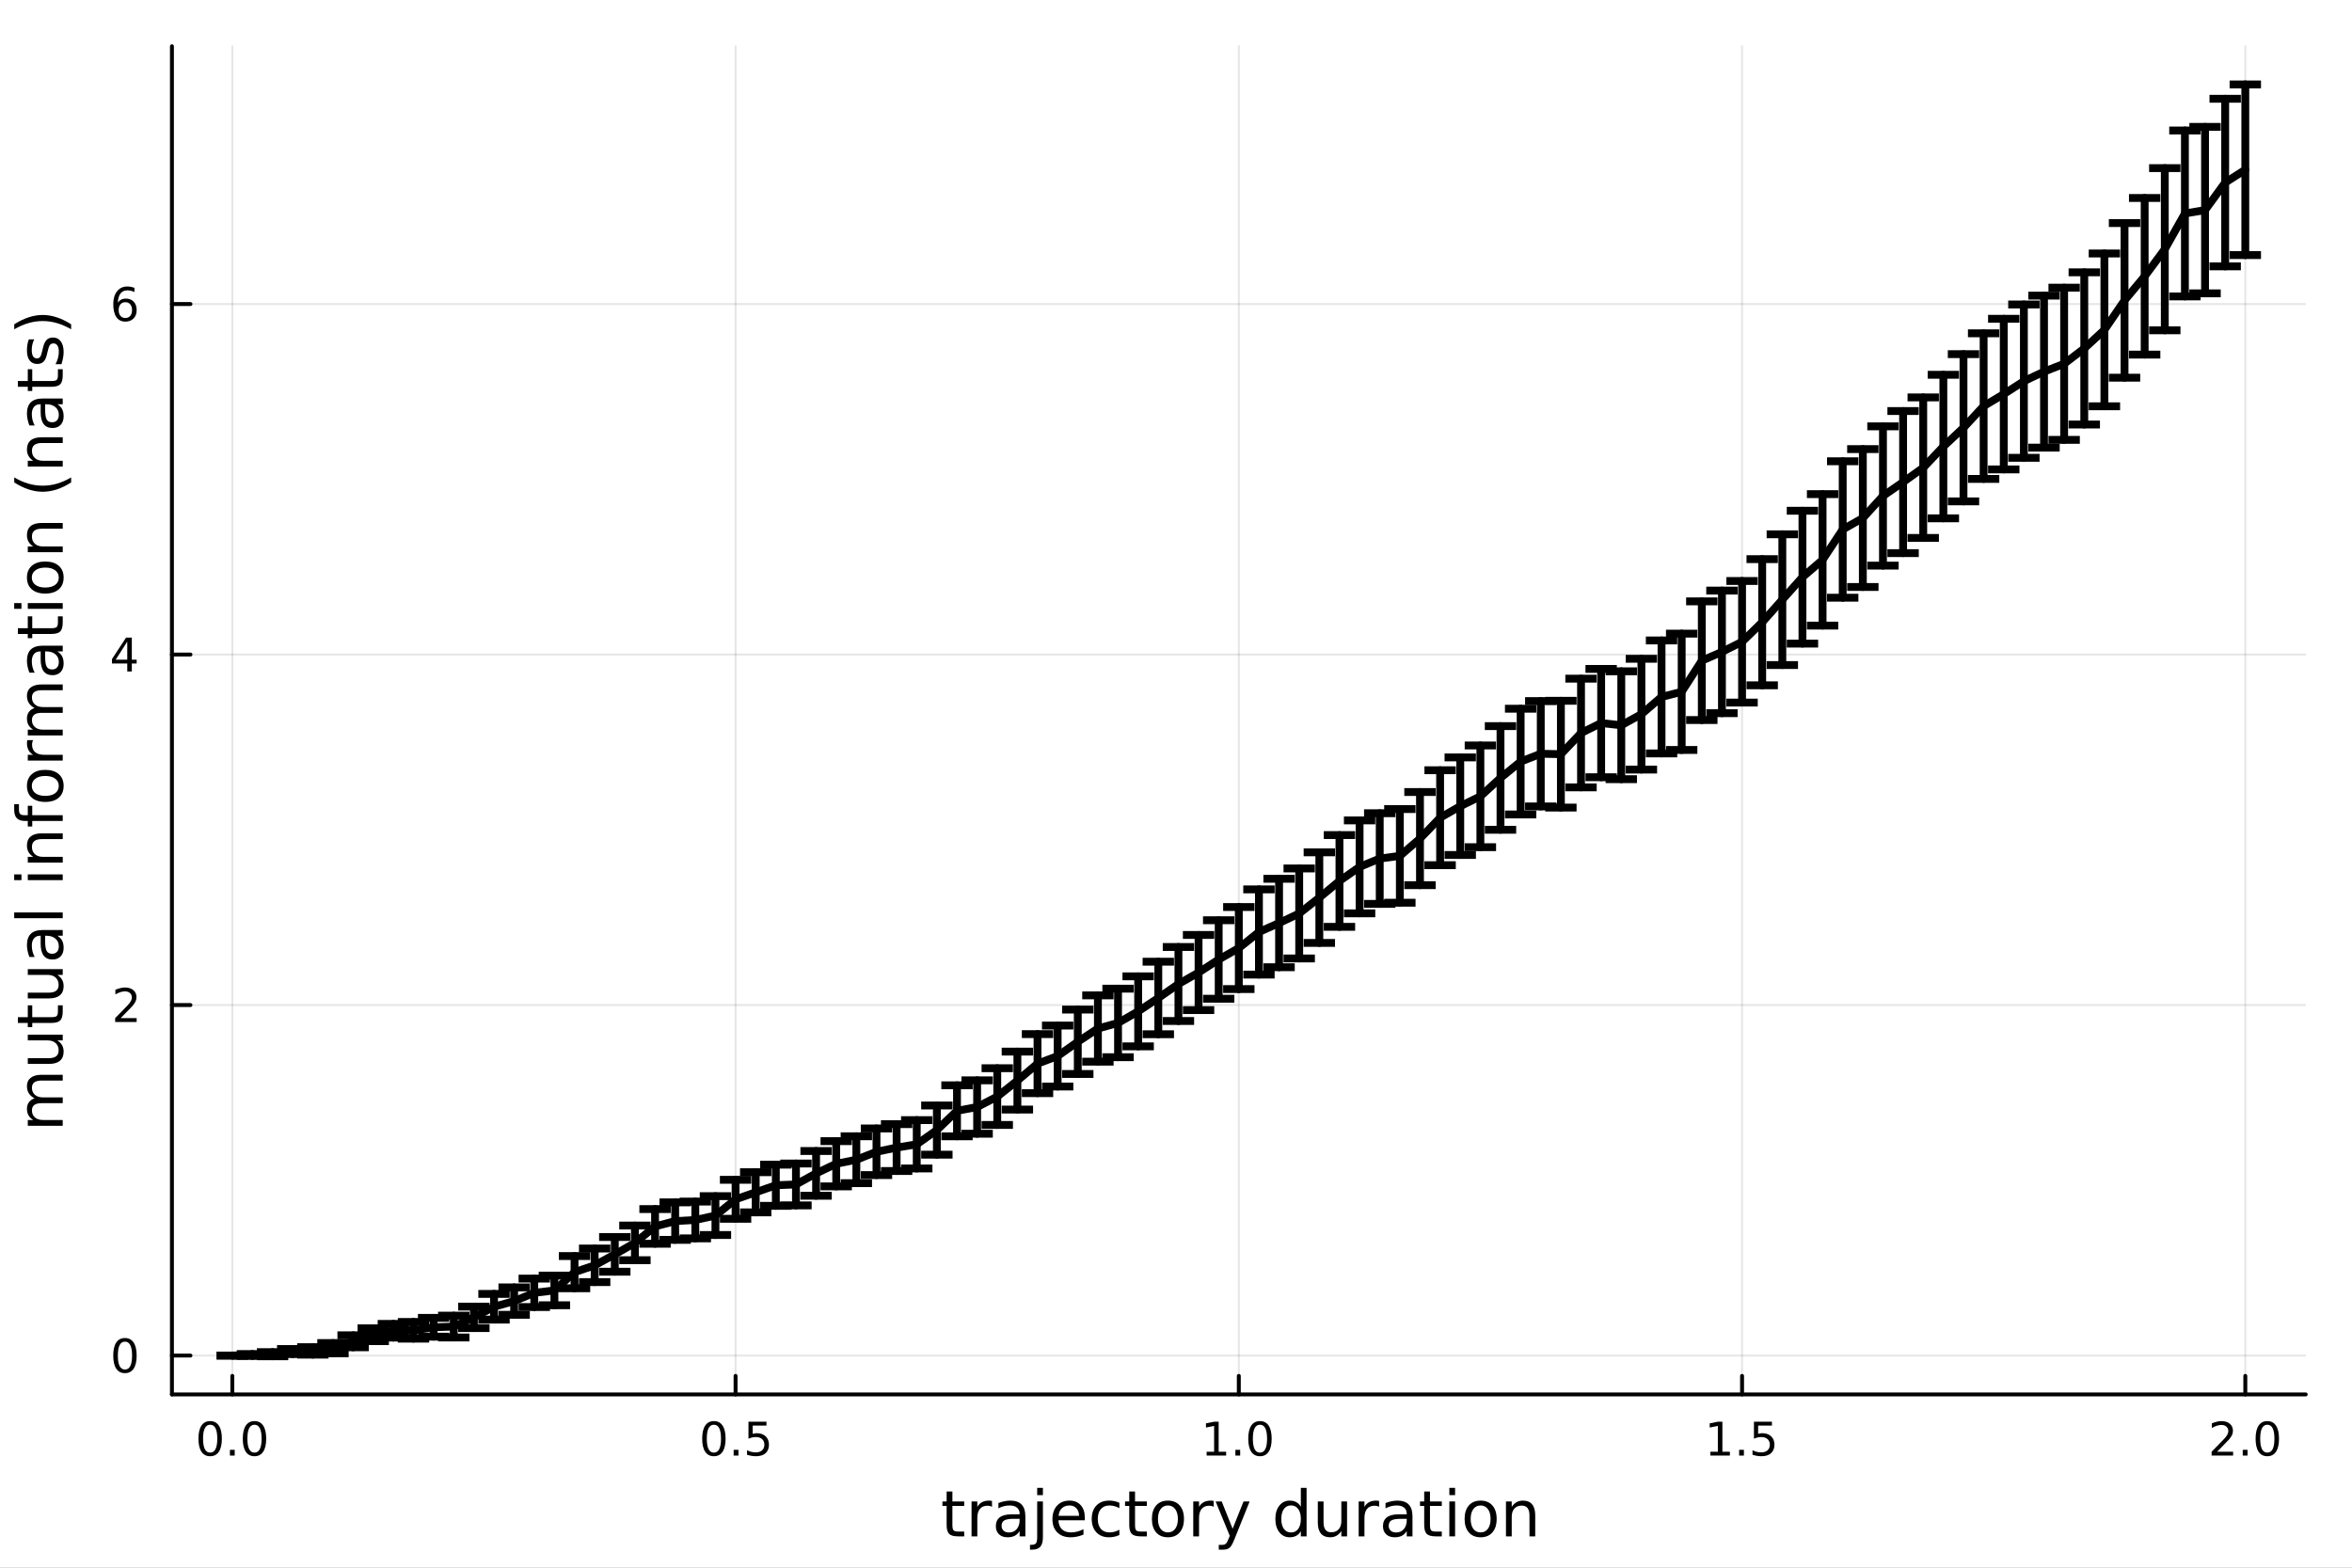 <?xml version="1.0" encoding="utf-8"?>
<svg xmlns="http://www.w3.org/2000/svg" xmlns:xlink="http://www.w3.org/1999/xlink" width="600" height="400" viewBox="0 0 2400 1600">
<rect x="0" y="0" width="2400" height="1600" fill="#808080" stroke="none"/>
<defs>
  <clipPath id="clip710">
    <rect x="0" y="0" width="2400" height="1600"/>
  </clipPath>
</defs>
<path clip-path="url(#clip710)" d="M0 1600 L2400 1600 L2400 0 L0 0  Z" fill="#ffffff" fill-rule="evenodd" fill-opacity="1"/>
<defs>
  <clipPath id="clip711">
    <rect x="480" y="0" width="1681" height="1600"/>
  </clipPath>
</defs>
<path clip-path="url(#clip710)" d="M175.445 1423.18 L2352.76 1423.18 L2352.76 47.244 L175.445 47.244  Z" fill="#ffffff" fill-rule="evenodd" fill-opacity="1"/>
<defs>
  <clipPath id="clip712">
    <rect x="175" y="47" width="2178" height="1377"/>
  </clipPath>
</defs>
<polyline clip-path="url(#clip712)" style="stroke:#000000; stroke-linecap:round; stroke-linejoin:round; stroke-width:2; stroke-opacity:0.1; fill:none" points="237.067,1423.18 237.067,47.244 "/>
<polyline clip-path="url(#clip712)" style="stroke:#000000; stroke-linecap:round; stroke-linejoin:round; stroke-width:2; stroke-opacity:0.1; fill:none" points="750.584,1423.18 750.584,47.244 "/>
<polyline clip-path="url(#clip712)" style="stroke:#000000; stroke-linecap:round; stroke-linejoin:round; stroke-width:2; stroke-opacity:0.1; fill:none" points="1264.1,1423.18 1264.1,47.244 "/>
<polyline clip-path="url(#clip712)" style="stroke:#000000; stroke-linecap:round; stroke-linejoin:round; stroke-width:2; stroke-opacity:0.1; fill:none" points="1777.62,1423.18 1777.62,47.244 "/>
<polyline clip-path="url(#clip712)" style="stroke:#000000; stroke-linecap:round; stroke-linejoin:round; stroke-width:2; stroke-opacity:0.1; fill:none" points="2291.13,1423.18 2291.13,47.244 "/>
<polyline clip-path="url(#clip710)" style="stroke:#000000; stroke-linecap:round; stroke-linejoin:round; stroke-width:4; stroke-opacity:1; fill:none" points="175.445,1423.18 2352.76,1423.18 "/>
<polyline clip-path="url(#clip710)" style="stroke:#000000; stroke-linecap:round; stroke-linejoin:round; stroke-width:4; stroke-opacity:1; fill:none" points="237.067,1423.18 237.067,1404.28 "/>
<polyline clip-path="url(#clip710)" style="stroke:#000000; stroke-linecap:round; stroke-linejoin:round; stroke-width:4; stroke-opacity:1; fill:none" points="750.584,1423.18 750.584,1404.28 "/>
<polyline clip-path="url(#clip710)" style="stroke:#000000; stroke-linecap:round; stroke-linejoin:round; stroke-width:4; stroke-opacity:1; fill:none" points="1264.1,1423.18 1264.1,1404.28 "/>
<polyline clip-path="url(#clip710)" style="stroke:#000000; stroke-linecap:round; stroke-linejoin:round; stroke-width:4; stroke-opacity:1; fill:none" points="1777.62,1423.18 1777.62,1404.28 "/>
<polyline clip-path="url(#clip710)" style="stroke:#000000; stroke-linecap:round; stroke-linejoin:round; stroke-width:4; stroke-opacity:1; fill:none" points="2291.13,1423.18 2291.13,1404.28 "/>
<path clip-path="url(#clip710)" d="M214.452 1454.1 Q210.84 1454.1 209.012 1457.66 Q207.206 1461.2 207.206 1468.33 Q207.206 1475.44 209.012 1479.01 Q210.84 1482.55 214.452 1482.55 Q218.086 1482.55 219.891 1479.01 Q221.72 1475.44 221.72 1468.33 Q221.72 1461.2 219.891 1457.66 Q218.086 1454.1 214.452 1454.1 M214.452 1450.39 Q220.262 1450.39 223.317 1455 Q226.396 1459.58 226.396 1468.33 Q226.396 1477.06 223.317 1481.67 Q220.262 1486.25 214.452 1486.25 Q208.641 1486.25 205.563 1481.67 Q202.507 1477.06 202.507 1468.33 Q202.507 1459.58 205.563 1455 Q208.641 1450.39 214.452 1450.39 Z" fill="#000000" fill-rule="nonzero" fill-opacity="1" /><path clip-path="url(#clip710)" d="M234.614 1479.7 L239.498 1479.7 L239.498 1485.58 L234.614 1485.58 L234.614 1479.7 Z" fill="#000000" fill-rule="nonzero" fill-opacity="1" /><path clip-path="url(#clip710)" d="M259.683 1454.1 Q256.072 1454.1 254.243 1457.66 Q252.437 1461.2 252.437 1468.33 Q252.437 1475.44 254.243 1479.01 Q256.072 1482.55 259.683 1482.55 Q263.317 1482.55 265.123 1479.01 Q266.951 1475.44 266.951 1468.33 Q266.951 1461.2 265.123 1457.66 Q263.317 1454.1 259.683 1454.1 M259.683 1450.39 Q265.493 1450.39 268.549 1455 Q271.627 1459.58 271.627 1468.33 Q271.627 1477.06 268.549 1481.67 Q265.493 1486.25 259.683 1486.25 Q253.873 1486.25 250.794 1481.67 Q247.738 1477.06 247.738 1468.33 Q247.738 1459.58 250.794 1455 Q253.873 1450.39 259.683 1450.39 Z" fill="#000000" fill-rule="nonzero" fill-opacity="1" /><path clip-path="url(#clip710)" d="M728.466 1454.1 Q724.855 1454.1 723.026 1457.66 Q721.221 1461.2 721.221 1468.33 Q721.221 1475.44 723.026 1479.01 Q724.855 1482.55 728.466 1482.55 Q732.1 1482.55 733.906 1479.01 Q735.734 1475.44 735.734 1468.33 Q735.734 1461.2 733.906 1457.66 Q732.1 1454.1 728.466 1454.1 M728.466 1450.39 Q734.276 1450.39 737.332 1455 Q740.41 1459.58 740.41 1468.33 Q740.41 1477.06 737.332 1481.67 Q734.276 1486.25 728.466 1486.25 Q722.656 1486.25 719.577 1481.67 Q716.522 1477.06 716.522 1468.33 Q716.522 1459.58 719.577 1455 Q722.656 1450.39 728.466 1450.39 Z" fill="#000000" fill-rule="nonzero" fill-opacity="1" /><path clip-path="url(#clip710)" d="M748.628 1479.7 L753.512 1479.7 L753.512 1485.58 L748.628 1485.58 L748.628 1479.7 Z" fill="#000000" fill-rule="nonzero" fill-opacity="1" /><path clip-path="url(#clip710)" d="M763.744 1451.02 L782.1 1451.02 L782.1 1454.96 L768.026 1454.96 L768.026 1463.43 Q769.044 1463.08 770.063 1462.92 Q771.081 1462.73 772.1 1462.73 Q777.887 1462.73 781.267 1465.9 Q784.646 1469.08 784.646 1474.49 Q784.646 1480.07 781.174 1483.17 Q777.702 1486.25 771.382 1486.25 Q769.206 1486.25 766.938 1485.88 Q764.693 1485.51 762.285 1484.77 L762.285 1480.07 Q764.369 1481.2 766.591 1481.76 Q768.813 1482.32 771.29 1482.32 Q775.294 1482.32 777.632 1480.21 Q779.97 1478.1 779.97 1474.49 Q779.97 1470.88 777.632 1468.77 Q775.294 1466.67 771.29 1466.67 Q769.415 1466.67 767.54 1467.08 Q765.688 1467.5 763.744 1468.38 L763.744 1451.02 Z" fill="#000000" fill-rule="nonzero" fill-opacity="1" /><path clip-path="url(#clip710)" d="M1231.25 1481.64 L1238.89 1481.64 L1238.89 1455.28 L1230.58 1456.95 L1230.58 1452.69 L1238.85 1451.02 L1243.52 1451.02 L1243.52 1481.64 L1251.16 1481.64 L1251.16 1485.58 L1231.25 1485.58 L1231.25 1481.64 Z" fill="#000000" fill-rule="nonzero" fill-opacity="1" /><path clip-path="url(#clip710)" d="M1260.61 1479.7 L1265.49 1479.7 L1265.49 1485.58 L1260.61 1485.58 L1260.61 1479.7 Z" fill="#000000" fill-rule="nonzero" fill-opacity="1" /><path clip-path="url(#clip710)" d="M1285.67 1454.1 Q1282.06 1454.1 1280.23 1457.66 Q1278.43 1461.2 1278.43 1468.33 Q1278.43 1475.44 1280.23 1479.01 Q1282.06 1482.55 1285.67 1482.55 Q1289.31 1482.55 1291.11 1479.01 Q1292.94 1475.44 1292.94 1468.33 Q1292.94 1461.2 1291.11 1457.66 Q1289.31 1454.1 1285.67 1454.1 M1285.67 1450.39 Q1291.48 1450.39 1294.54 1455 Q1297.62 1459.58 1297.62 1468.33 Q1297.62 1477.06 1294.54 1481.67 Q1291.48 1486.25 1285.67 1486.25 Q1279.86 1486.25 1276.79 1481.67 Q1273.73 1477.06 1273.73 1468.33 Q1273.73 1459.58 1276.79 1455 Q1279.86 1450.39 1285.67 1450.39 Z" fill="#000000" fill-rule="nonzero" fill-opacity="1" /><path clip-path="url(#clip710)" d="M1745.27 1481.64 L1752.91 1481.64 L1752.91 1455.28 L1744.6 1456.95 L1744.6 1452.69 L1752.86 1451.02 L1757.54 1451.02 L1757.54 1481.64 L1765.18 1481.64 L1765.18 1485.58 L1745.27 1485.58 L1745.27 1481.64 Z" fill="#000000" fill-rule="nonzero" fill-opacity="1" /><path clip-path="url(#clip710)" d="M1774.62 1479.7 L1779.5 1479.7 L1779.5 1485.58 L1774.62 1485.58 L1774.62 1479.7 Z" fill="#000000" fill-rule="nonzero" fill-opacity="1" /><path clip-path="url(#clip710)" d="M1789.74 1451.02 L1808.09 1451.02 L1808.09 1454.96 L1794.02 1454.96 L1794.02 1463.43 Q1795.04 1463.08 1796.05 1462.92 Q1797.07 1462.73 1798.09 1462.73 Q1803.88 1462.73 1807.26 1465.9 Q1810.64 1469.08 1810.64 1474.49 Q1810.64 1480.07 1807.17 1483.17 Q1803.69 1486.25 1797.37 1486.25 Q1795.2 1486.25 1792.93 1485.88 Q1790.68 1485.51 1788.28 1484.77 L1788.28 1480.07 Q1790.36 1481.2 1792.58 1481.76 Q1794.8 1482.32 1797.28 1482.32 Q1801.29 1482.32 1803.62 1480.21 Q1805.96 1478.1 1805.96 1474.49 Q1805.96 1470.88 1803.62 1468.77 Q1801.29 1466.67 1797.28 1466.67 Q1795.41 1466.67 1793.53 1467.08 Q1791.68 1467.5 1789.74 1468.38 L1789.74 1451.02 Z" fill="#000000" fill-rule="nonzero" fill-opacity="1" /><path clip-path="url(#clip710)" d="M2262.37 1481.64 L2278.69 1481.64 L2278.69 1485.58 L2256.75 1485.58 L2256.75 1481.64 Q2259.41 1478.89 2263.99 1474.26 Q2268.6 1469.61 2269.78 1468.27 Q2272.03 1465.74 2272.9 1464.01 Q2273.81 1462.25 2273.81 1460.56 Q2273.81 1457.8 2271.86 1456.07 Q2269.94 1454.33 2266.84 1454.33 Q2264.64 1454.33 2262.19 1455.09 Q2259.76 1455.86 2256.98 1457.41 L2256.98 1452.69 Q2259.8 1451.55 2262.26 1450.97 Q2264.71 1450.39 2266.75 1450.39 Q2272.12 1450.39 2275.31 1453.08 Q2278.51 1455.77 2278.51 1460.26 Q2278.51 1462.39 2277.7 1464.31 Q2276.91 1466.2 2274.8 1468.8 Q2274.22 1469.47 2271.12 1472.69 Q2268.02 1475.88 2262.37 1481.64 Z" fill="#000000" fill-rule="nonzero" fill-opacity="1" /><path clip-path="url(#clip710)" d="M2288.51 1479.7 L2293.39 1479.7 L2293.39 1485.58 L2288.51 1485.58 L2288.51 1479.7 Z" fill="#000000" fill-rule="nonzero" fill-opacity="1" /><path clip-path="url(#clip710)" d="M2313.58 1454.1 Q2309.96 1454.1 2308.14 1457.66 Q2306.33 1461.2 2306.33 1468.33 Q2306.33 1475.44 2308.14 1479.01 Q2309.96 1482.55 2313.58 1482.55 Q2317.21 1482.55 2319.02 1479.01 Q2320.84 1475.44 2320.84 1468.33 Q2320.84 1461.2 2319.02 1457.66 Q2317.21 1454.1 2313.58 1454.1 M2313.58 1450.39 Q2319.39 1450.39 2322.44 1455 Q2325.52 1459.58 2325.52 1468.33 Q2325.52 1477.06 2322.44 1481.67 Q2319.39 1486.25 2313.58 1486.25 Q2307.77 1486.25 2304.69 1481.67 Q2301.63 1477.06 2301.63 1468.33 Q2301.63 1459.58 2304.69 1455 Q2307.77 1450.39 2313.58 1450.39 Z" fill="#000000" fill-rule="nonzero" fill-opacity="1" /><path clip-path="url(#clip710)" d="M971.835 1522.27 L971.835 1532.4 L983.898 1532.4 L983.898 1536.95 L971.835 1536.95 L971.835 1556.3 Q971.835 1560.66 973.013 1561.9 Q974.222 1563.14 977.882 1563.14 L983.898 1563.14 L983.898 1568.04 L977.882 1568.04 Q971.103 1568.04 968.525 1565.53 Q965.947 1562.98 965.947 1556.3 L965.947 1536.95 L961.65 1536.95 L961.65 1532.4 L965.947 1532.4 L965.947 1522.27 L971.835 1522.27 Z" fill="#000000" fill-rule="nonzero" fill-opacity="1" /><path clip-path="url(#clip710)" d="M1012.26 1537.87 Q1011.27 1537.3 1010.09 1537.04 Q1008.95 1536.76 1007.55 1536.76 Q1002.58 1536.76 999.908 1540 Q997.266 1543.22 997.266 1549.27 L997.266 1568.04 L991.378 1568.04 L991.378 1532.4 L997.266 1532.4 L997.266 1537.93 Q999.112 1534.69 1002.07 1533.13 Q1005.03 1531.54 1009.27 1531.54 Q1009.87 1531.54 1010.6 1531.63 Q1011.33 1531.7 1012.23 1531.85 L1012.26 1537.87 Z" fill="#000000" fill-rule="nonzero" fill-opacity="1" /><path clip-path="url(#clip710)" d="M1034.6 1550.12 Q1027.5 1550.12 1024.77 1551.75 Q1022.03 1553.37 1022.03 1557.29 Q1022.03 1560.4 1024.07 1562.25 Q1026.13 1564.07 1029.67 1564.07 Q1034.54 1564.07 1037.47 1560.63 Q1040.43 1557.16 1040.43 1551.43 L1040.43 1550.12 L1034.6 1550.12 M1046.28 1547.71 L1046.28 1568.04 L1040.43 1568.04 L1040.43 1562.63 Q1038.42 1565.88 1035.43 1567.44 Q1032.44 1568.97 1028.11 1568.97 Q1022.63 1568.97 1019.39 1565.91 Q1016.17 1562.82 1016.17 1557.67 Q1016.17 1551.65 1020.18 1548.6 Q1024.22 1545.54 1032.21 1545.54 L1040.43 1545.54 L1040.43 1544.97 Q1040.43 1540.93 1037.75 1538.73 Q1035.11 1536.5 1030.3 1536.5 Q1027.25 1536.5 1024.35 1537.23 Q1021.46 1537.97 1018.78 1539.43 L1018.78 1534.02 Q1022 1532.78 1025.02 1532.17 Q1028.04 1531.54 1030.91 1531.54 Q1038.64 1531.54 1042.46 1535.55 Q1046.28 1539.56 1046.28 1547.71 Z" fill="#000000" fill-rule="nonzero" fill-opacity="1" /><path clip-path="url(#clip710)" d="M1058.35 1532.4 L1064.2 1532.4 L1064.2 1568.68 Q1064.2 1575.49 1061.59 1578.55 Q1059.01 1581.6 1053.25 1581.6 L1051.02 1581.6 L1051.02 1576.64 L1052.58 1576.64 Q1055.93 1576.64 1057.14 1575.08 Q1058.35 1573.55 1058.35 1568.68 L1058.35 1532.4 M1058.35 1518.52 L1064.2 1518.52 L1064.2 1525.93 L1058.35 1525.93 L1058.35 1518.52 Z" fill="#000000" fill-rule="nonzero" fill-opacity="1" /><path clip-path="url(#clip710)" d="M1106.95 1548.76 L1106.95 1551.62 L1080.02 1551.62 Q1080.4 1557.67 1083.65 1560.85 Q1086.93 1564 1092.75 1564 Q1096.13 1564 1099.28 1563.17 Q1102.46 1562.35 1105.58 1560.69 L1105.58 1566.23 Q1102.43 1567.57 1099.12 1568.27 Q1095.81 1568.97 1092.4 1568.97 Q1083.87 1568.97 1078.87 1564 Q1073.91 1559.04 1073.91 1550.57 Q1073.91 1541.82 1078.62 1536.69 Q1083.36 1531.54 1091.38 1531.54 Q1098.58 1531.54 1102.75 1536.18 Q1106.95 1540.8 1106.95 1548.76 M1101.09 1547.04 Q1101.03 1542.23 1098.39 1539.37 Q1095.78 1536.5 1091.45 1536.5 Q1086.55 1536.5 1083.59 1539.27 Q1080.66 1542.04 1080.21 1547.07 L1101.09 1547.04 Z" fill="#000000" fill-rule="nonzero" fill-opacity="1" /><path clip-path="url(#clip710)" d="M1142.21 1533.76 L1142.21 1539.24 Q1139.73 1537.87 1137.22 1537.2 Q1134.73 1536.5 1132.19 1536.5 Q1126.49 1536.5 1123.34 1540.13 Q1120.19 1543.73 1120.19 1550.25 Q1120.19 1556.78 1123.34 1560.4 Q1126.49 1564 1132.19 1564 Q1134.73 1564 1137.22 1563.33 Q1139.73 1562.63 1142.21 1561.26 L1142.21 1566.68 Q1139.76 1567.82 1137.12 1568.39 Q1134.51 1568.97 1131.55 1568.97 Q1123.5 1568.97 1118.76 1563.91 Q1114.01 1558.85 1114.01 1550.25 Q1114.01 1541.53 1118.79 1536.53 Q1123.59 1531.54 1131.93 1531.54 Q1134.64 1531.54 1137.22 1532.11 Q1139.79 1532.65 1142.21 1533.76 Z" fill="#000000" fill-rule="nonzero" fill-opacity="1" /><path clip-path="url(#clip710)" d="M1158.19 1522.27 L1158.19 1532.4 L1170.25 1532.4 L1170.25 1536.95 L1158.19 1536.95 L1158.19 1556.3 Q1158.19 1560.66 1159.37 1561.9 Q1160.58 1563.14 1164.24 1563.14 L1170.25 1563.14 L1170.25 1568.04 L1164.24 1568.04 Q1157.46 1568.04 1154.88 1565.53 Q1152.3 1562.98 1152.3 1556.3 L1152.3 1536.95 L1148.01 1536.95 L1148.01 1532.4 L1152.3 1532.4 L1152.3 1522.27 L1158.19 1522.27 Z" fill="#000000" fill-rule="nonzero" fill-opacity="1" /><path clip-path="url(#clip710)" d="M1191.77 1536.5 Q1187.06 1536.5 1184.32 1540.19 Q1181.59 1543.85 1181.59 1550.25 Q1181.59 1556.65 1184.29 1560.34 Q1187.03 1564 1191.77 1564 Q1196.45 1564 1199.19 1560.31 Q1201.92 1556.62 1201.92 1550.25 Q1201.92 1543.92 1199.19 1540.23 Q1196.45 1536.5 1191.77 1536.5 M1191.77 1531.54 Q1199.41 1531.54 1203.77 1536.5 Q1208.13 1541.47 1208.13 1550.25 Q1208.13 1559 1203.77 1564 Q1199.41 1568.97 1191.77 1568.97 Q1184.1 1568.97 1179.74 1564 Q1175.41 1559 1175.41 1550.25 Q1175.41 1541.47 1179.74 1536.5 Q1184.1 1531.54 1191.77 1531.54 Z" fill="#000000" fill-rule="nonzero" fill-opacity="1" /><path clip-path="url(#clip710)" d="M1238.49 1537.87 Q1237.51 1537.3 1236.33 1537.04 Q1235.18 1536.76 1233.78 1536.76 Q1228.82 1536.76 1226.15 1540 Q1223.5 1543.22 1223.5 1549.27 L1223.5 1568.04 L1217.61 1568.04 L1217.61 1532.4 L1223.5 1532.4 L1223.5 1537.93 Q1225.35 1534.69 1228.31 1533.13 Q1231.27 1531.54 1235.5 1531.54 Q1236.11 1531.54 1236.84 1531.63 Q1237.57 1531.7 1238.46 1531.85 L1238.49 1537.87 Z" fill="#000000" fill-rule="nonzero" fill-opacity="1" /><path clip-path="url(#clip710)" d="M1259.47 1571.35 Q1256.99 1577.72 1254.63 1579.66 Q1252.28 1581.6 1248.33 1581.6 L1243.65 1581.6 L1243.65 1576.7 L1247.09 1576.7 Q1249.51 1576.7 1250.84 1575.56 Q1252.18 1574.41 1253.8 1570.14 L1254.85 1567.47 L1240.44 1532.4 L1246.64 1532.4 L1257.78 1560.28 L1268.92 1532.4 L1275.13 1532.4 L1259.47 1571.35 Z" fill="#000000" fill-rule="nonzero" fill-opacity="1" /><path clip-path="url(#clip710)" d="M1327.39 1537.81 L1327.39 1518.52 L1333.25 1518.52 L1333.25 1568.04 L1327.39 1568.04 L1327.39 1562.7 Q1325.55 1565.88 1322.71 1567.44 Q1319.91 1568.97 1315.97 1568.97 Q1309.5 1568.97 1305.43 1563.81 Q1301.39 1558.65 1301.39 1550.25 Q1301.39 1541.85 1305.43 1536.69 Q1309.5 1531.54 1315.97 1531.54 Q1319.91 1531.54 1322.71 1533.1 Q1325.55 1534.62 1327.39 1537.81 M1307.44 1550.25 Q1307.44 1556.71 1310.08 1560.4 Q1312.75 1564.07 1317.4 1564.07 Q1322.04 1564.07 1324.72 1560.4 Q1327.39 1556.71 1327.39 1550.25 Q1327.39 1543.79 1324.72 1540.13 Q1322.04 1536.44 1317.4 1536.44 Q1312.75 1536.44 1310.08 1540.13 Q1307.44 1543.79 1307.44 1550.25 Z" fill="#000000" fill-rule="nonzero" fill-opacity="1" /><path clip-path="url(#clip710)" d="M1344.71 1553.98 L1344.71 1532.4 L1350.56 1532.4 L1350.56 1553.75 Q1350.56 1558.81 1352.54 1561.36 Q1354.51 1563.87 1358.46 1563.87 Q1363.2 1563.87 1365.94 1560.85 Q1368.71 1557.83 1368.71 1552.61 L1368.71 1532.4 L1374.56 1532.4 L1374.56 1568.04 L1368.71 1568.04 L1368.71 1562.57 Q1366.57 1565.82 1363.74 1567.41 Q1360.94 1568.97 1357.21 1568.97 Q1351.07 1568.97 1347.89 1565.15 Q1344.71 1561.33 1344.71 1553.98 M1359.44 1531.54 L1359.44 1531.54 Z" fill="#000000" fill-rule="nonzero" fill-opacity="1" /><path clip-path="url(#clip710)" d="M1407.28 1537.87 Q1406.29 1537.3 1405.12 1537.04 Q1403.97 1536.76 1402.57 1536.76 Q1397.61 1536.76 1394.93 1540 Q1392.29 1543.22 1392.29 1549.27 L1392.29 1568.04 L1386.4 1568.04 L1386.4 1532.4 L1392.29 1532.4 L1392.29 1537.93 Q1394.14 1534.69 1397.1 1533.13 Q1400.06 1531.54 1404.29 1531.54 Q1404.89 1531.54 1405.63 1531.63 Q1406.36 1531.7 1407.25 1531.85 L1407.28 1537.87 Z" fill="#000000" fill-rule="nonzero" fill-opacity="1" /><path clip-path="url(#clip710)" d="M1429.62 1550.12 Q1422.53 1550.12 1419.79 1551.75 Q1417.05 1553.37 1417.05 1557.29 Q1417.05 1560.4 1419.09 1562.25 Q1421.16 1564.07 1424.69 1564.07 Q1429.56 1564.07 1432.49 1560.63 Q1435.45 1557.16 1435.45 1551.43 L1435.45 1550.12 L1429.62 1550.12 M1441.31 1547.71 L1441.31 1568.04 L1435.45 1568.04 L1435.45 1562.63 Q1433.44 1565.88 1430.45 1567.44 Q1427.46 1568.97 1423.13 1568.97 Q1417.66 1568.97 1414.41 1565.91 Q1411.2 1562.82 1411.2 1557.67 Q1411.2 1551.65 1415.21 1548.6 Q1419.25 1545.54 1427.24 1545.54 L1435.45 1545.54 L1435.45 1544.97 Q1435.45 1540.93 1432.78 1538.73 Q1430.13 1536.5 1425.33 1536.5 Q1422.27 1536.5 1419.38 1537.23 Q1416.48 1537.97 1413.81 1539.43 L1413.81 1534.02 Q1417.02 1532.78 1420.04 1532.17 Q1423.07 1531.54 1425.93 1531.54 Q1433.67 1531.54 1437.49 1535.55 Q1441.31 1539.56 1441.31 1547.71 Z" fill="#000000" fill-rule="nonzero" fill-opacity="1" /><path clip-path="url(#clip710)" d="M1459.16 1522.27 L1459.16 1532.4 L1471.22 1532.4 L1471.22 1536.95 L1459.16 1536.95 L1459.16 1556.3 Q1459.16 1560.66 1460.34 1561.9 Q1461.55 1563.14 1465.21 1563.14 L1471.22 1563.14 L1471.22 1568.04 L1465.21 1568.04 Q1458.43 1568.04 1455.85 1565.53 Q1453.27 1562.98 1453.27 1556.3 L1453.27 1536.95 L1448.98 1536.95 L1448.98 1532.4 L1453.27 1532.4 L1453.27 1522.27 L1459.16 1522.27 Z" fill="#000000" fill-rule="nonzero" fill-opacity="1" /><path clip-path="url(#clip710)" d="M1478.93 1532.4 L1484.78 1532.4 L1484.78 1568.04 L1478.93 1568.04 L1478.93 1532.4 M1478.93 1518.52 L1484.78 1518.52 L1484.78 1525.93 L1478.93 1525.93 L1478.93 1518.52 Z" fill="#000000" fill-rule="nonzero" fill-opacity="1" /><path clip-path="url(#clip710)" d="M1510.85 1536.5 Q1506.14 1536.5 1503.4 1540.19 Q1500.67 1543.85 1500.67 1550.25 Q1500.67 1556.65 1503.37 1560.34 Q1506.11 1564 1510.85 1564 Q1515.53 1564 1518.27 1560.31 Q1521 1556.62 1521 1550.25 Q1521 1543.92 1518.27 1540.23 Q1515.53 1536.5 1510.85 1536.5 M1510.85 1531.54 Q1518.49 1531.54 1522.85 1536.5 Q1527.21 1541.47 1527.21 1550.25 Q1527.21 1559 1522.85 1564 Q1518.49 1568.97 1510.85 1568.97 Q1503.18 1568.97 1498.82 1564 Q1494.49 1559 1494.49 1550.25 Q1494.49 1541.47 1498.82 1536.5 Q1503.18 1531.54 1510.85 1531.54 Z" fill="#000000" fill-rule="nonzero" fill-opacity="1" /><path clip-path="url(#clip710)" d="M1566.55 1546.53 L1566.55 1568.04 L1560.69 1568.04 L1560.69 1546.72 Q1560.69 1541.66 1558.72 1539.14 Q1556.75 1536.63 1552.8 1536.63 Q1548.06 1536.63 1545.32 1539.65 Q1542.58 1542.68 1542.58 1547.9 L1542.58 1568.04 L1536.7 1568.04 L1536.7 1532.4 L1542.58 1532.4 L1542.58 1537.93 Q1544.68 1534.72 1547.52 1533.13 Q1550.38 1531.54 1554.11 1531.54 Q1560.25 1531.54 1563.4 1535.36 Q1566.55 1539.14 1566.55 1546.53 Z" fill="#000000" fill-rule="nonzero" fill-opacity="1" /><polyline clip-path="url(#clip712)" style="stroke:#000000; stroke-linecap:round; stroke-linejoin:round; stroke-width:2; stroke-opacity:0.1; fill:none" points="175.445,1383.5 2352.76,1383.5 "/>
<polyline clip-path="url(#clip712)" style="stroke:#000000; stroke-linecap:round; stroke-linejoin:round; stroke-width:2; stroke-opacity:0.1; fill:none" points="175.445,1025.77 2352.76,1025.77 "/>
<polyline clip-path="url(#clip712)" style="stroke:#000000; stroke-linecap:round; stroke-linejoin:round; stroke-width:2; stroke-opacity:0.1; fill:none" points="175.445,668.031 2352.76,668.031 "/>
<polyline clip-path="url(#clip712)" style="stroke:#000000; stroke-linecap:round; stroke-linejoin:round; stroke-width:2; stroke-opacity:0.1; fill:none" points="175.445,310.295 2352.76,310.295 "/>
<polyline clip-path="url(#clip710)" style="stroke:#000000; stroke-linecap:round; stroke-linejoin:round; stroke-width:4; stroke-opacity:1; fill:none" points="175.445,1423.18 175.445,47.244 "/>
<polyline clip-path="url(#clip710)" style="stroke:#000000; stroke-linecap:round; stroke-linejoin:round; stroke-width:4; stroke-opacity:1; fill:none" points="175.445,1383.5 194.343,1383.5 "/>
<polyline clip-path="url(#clip710)" style="stroke:#000000; stroke-linecap:round; stroke-linejoin:round; stroke-width:4; stroke-opacity:1; fill:none" points="175.445,1025.77 194.343,1025.77 "/>
<polyline clip-path="url(#clip710)" style="stroke:#000000; stroke-linecap:round; stroke-linejoin:round; stroke-width:4; stroke-opacity:1; fill:none" points="175.445,668.031 194.343,668.031 "/>
<polyline clip-path="url(#clip710)" style="stroke:#000000; stroke-linecap:round; stroke-linejoin:round; stroke-width:4; stroke-opacity:1; fill:none" points="175.445,310.295 194.343,310.295 "/>
<path clip-path="url(#clip710)" d="M127.501 1369.3 Q123.89 1369.3 122.061 1372.87 Q120.255 1376.41 120.255 1383.54 Q120.255 1390.65 122.061 1394.21 Q123.89 1397.75 127.501 1397.75 Q131.135 1397.75 132.941 1394.21 Q134.769 1390.65 134.769 1383.54 Q134.769 1376.41 132.941 1372.87 Q131.135 1369.3 127.501 1369.3 M127.501 1365.6 Q133.311 1365.6 136.367 1370.21 Q139.445 1374.79 139.445 1383.54 Q139.445 1392.27 136.367 1396.87 Q133.311 1401.46 127.501 1401.46 Q121.691 1401.46 118.612 1396.87 Q115.556 1392.27 115.556 1383.54 Q115.556 1374.79 118.612 1370.21 Q121.691 1365.6 127.501 1365.6 Z" fill="#000000" fill-rule="nonzero" fill-opacity="1" /><path clip-path="url(#clip710)" d="M123.126 1039.11 L139.445 1039.11 L139.445 1043.05 L117.501 1043.05 L117.501 1039.11 Q120.163 1036.36 124.746 1031.73 Q129.353 1027.08 130.533 1025.73 Q132.779 1023.21 133.658 1021.47 Q134.561 1019.71 134.561 1018.02 Q134.561 1015.27 132.617 1013.53 Q130.695 1011.8 127.593 1011.8 Q125.394 1011.8 122.941 1012.56 Q120.51 1013.33 117.732 1014.88 L117.732 1010.15 Q120.556 1009.02 123.01 1008.44 Q125.464 1007.86 127.501 1007.86 Q132.871 1007.86 136.066 1010.55 Q139.26 1013.23 139.26 1017.72 Q139.26 1019.85 138.45 1021.77 Q137.663 1023.67 135.556 1026.27 Q134.978 1026.94 131.876 1030.15 Q128.774 1033.35 123.126 1039.11 Z" fill="#000000" fill-rule="nonzero" fill-opacity="1" /><path clip-path="url(#clip710)" d="M129.862 654.825 L118.056 673.274 L129.862 673.274 L129.862 654.825 M128.635 650.751 L134.515 650.751 L134.515 673.274 L139.445 673.274 L139.445 677.163 L134.515 677.163 L134.515 685.311 L129.862 685.311 L129.862 677.163 L114.26 677.163 L114.26 672.649 L128.635 650.751 Z" fill="#000000" fill-rule="nonzero" fill-opacity="1" /><path clip-path="url(#clip710)" d="M127.917 308.431 Q124.769 308.431 122.918 310.584 Q121.089 312.737 121.089 316.487 Q121.089 320.214 122.918 322.39 Q124.769 324.542 127.917 324.542 Q131.066 324.542 132.894 322.39 Q134.746 320.214 134.746 316.487 Q134.746 312.737 132.894 310.584 Q131.066 308.431 127.917 308.431 M137.2 293.779 L137.2 298.038 Q135.441 297.205 133.635 296.765 Q131.853 296.325 130.093 296.325 Q125.464 296.325 123.01 299.45 Q120.58 302.575 120.232 308.894 Q121.598 306.88 123.658 305.816 Q125.718 304.728 128.195 304.728 Q133.404 304.728 136.413 307.899 Q139.445 311.047 139.445 316.487 Q139.445 321.811 136.297 325.028 Q133.149 328.246 127.917 328.246 Q121.922 328.246 118.751 323.663 Q115.58 319.056 115.58 310.329 Q115.58 302.135 119.468 297.274 Q123.357 292.39 129.908 292.39 Q131.667 292.39 133.45 292.737 Q135.255 293.084 137.2 293.779 Z" fill="#000000" fill-rule="nonzero" fill-opacity="1" /><path clip-path="url(#clip710)" d="M35.199 1120.99 Q31.253 1118.79 29.375 1115.74 Q27.497 1112.68 27.497 1108.54 Q27.497 1102.97 31.412 1099.95 Q35.295 1096.93 42.488 1096.93 L64.004 1096.93 L64.004 1102.82 L42.679 1102.82 Q37.555 1102.82 35.072 1104.63 Q32.589 1106.44 32.589 1110.17 Q32.589 1114.72 35.613 1117.36 Q38.637 1120 43.857 1120 L64.004 1120 L64.004 1125.89 L42.679 1125.89 Q37.523 1125.89 35.072 1127.71 Q32.589 1129.52 32.589 1133.31 Q32.589 1137.8 35.645 1140.44 Q38.669 1143.08 43.857 1143.08 L64.004 1143.08 L64.004 1148.97 L28.356 1148.97 L28.356 1143.08 L33.894 1143.08 Q30.616 1141.07 29.056 1138.27 Q27.497 1135.47 27.497 1131.62 Q27.497 1127.74 29.47 1125.03 Q31.444 1122.29 35.199 1120.99 Z" fill="#000000" fill-rule="nonzero" fill-opacity="1" /><path clip-path="url(#clip710)" d="M49.936 1085.85 L28.356 1085.85 L28.356 1079.99 L49.713 1079.99 Q54.774 1079.99 57.32 1078.02 Q59.835 1076.05 59.835 1072.1 Q59.835 1067.36 56.811 1064.62 Q53.787 1061.85 48.567 1061.85 L28.356 1061.85 L28.356 1056 L64.004 1056 L64.004 1061.85 L58.53 1061.85 Q61.776 1063.98 63.368 1066.82 Q64.927 1069.62 64.927 1073.34 Q64.927 1079.49 61.108 1082.67 Q57.288 1085.85 49.936 1085.85 M27.497 1071.11 L27.497 1071.11 Z" fill="#000000" fill-rule="nonzero" fill-opacity="1" /><path clip-path="url(#clip710)" d="M18.235 1038.14 L28.356 1038.14 L28.356 1026.08 L32.908 1026.08 L32.908 1038.14 L52.259 1038.14 Q56.62 1038.14 57.861 1036.96 Q59.103 1035.75 59.103 1032.09 L59.103 1026.08 L64.004 1026.08 L64.004 1032.09 Q64.004 1038.87 61.49 1041.45 Q58.943 1044.03 52.259 1044.03 L32.908 1044.03 L32.908 1048.33 L28.356 1048.33 L28.356 1044.03 L18.235 1044.03 L18.235 1038.14 Z" fill="#000000" fill-rule="nonzero" fill-opacity="1" /><path clip-path="url(#clip710)" d="M49.936 1018.98 L28.356 1018.98 L28.356 1013.12 L49.713 1013.12 Q54.774 1013.12 57.32 1011.15 Q59.835 1009.18 59.835 1005.23 Q59.835 1000.49 56.811 997.75 Q53.787 994.981 48.567 994.981 L28.356 994.981 L28.356 989.124 L64.004 989.124 L64.004 994.981 L58.53 994.981 Q61.776 997.113 63.368 999.946 Q64.927 1002.75 64.927 1006.47 Q64.927 1012.61 61.108 1015.8 Q57.288 1018.98 49.936 1018.98 M27.497 1004.24 L27.497 1004.24 Z" fill="#000000" fill-rule="nonzero" fill-opacity="1" /><path clip-path="url(#clip710)" d="M46.085 960.86 Q46.085 967.958 47.708 970.695 Q49.331 973.433 53.246 973.433 Q56.365 973.433 58.211 971.396 Q60.026 969.327 60.026 965.794 Q60.026 960.924 56.588 957.996 Q53.119 955.036 47.39 955.036 L46.085 955.036 L46.085 960.86 M43.666 949.179 L64.004 949.179 L64.004 955.036 L58.593 955.036 Q61.84 957.041 63.399 960.033 Q64.927 963.025 64.927 967.353 Q64.927 972.828 61.872 976.074 Q58.784 979.289 53.628 979.289 Q47.612 979.289 44.557 975.279 Q41.501 971.236 41.501 963.247 L41.501 955.036 L40.928 955.036 Q36.886 955.036 34.69 957.709 Q32.462 960.351 32.462 965.157 Q32.462 968.213 33.194 971.109 Q33.926 974.006 35.39 976.679 L29.98 976.679 Q28.738 973.464 28.133 970.441 Q27.497 967.417 27.497 964.552 Q27.497 956.818 31.507 952.999 Q35.518 949.179 43.666 949.179 Z" fill="#000000" fill-rule="nonzero" fill-opacity="1" /><path clip-path="url(#clip710)" d="M14.479 937.116 L14.479 931.26 L64.004 931.26 L64.004 937.116 L14.479 937.116 Z" fill="#000000" fill-rule="nonzero" fill-opacity="1" /><path clip-path="url(#clip710)" d="M28.356 898.285 L28.356 892.429 L64.004 892.429 L64.004 898.285 L28.356 898.285 M14.479 898.285 L14.479 892.429 L21.895 892.429 L21.895 898.285 L14.479 898.285 Z" fill="#000000" fill-rule="nonzero" fill-opacity="1" /><path clip-path="url(#clip710)" d="M42.488 850.543 L64.004 850.543 L64.004 856.399 L42.679 856.399 Q37.618 856.399 35.104 858.372 Q32.589 860.346 32.589 864.293 Q32.589 869.035 35.613 871.772 Q38.637 874.51 43.857 874.51 L64.004 874.51 L64.004 880.398 L28.356 880.398 L28.356 874.51 L33.894 874.51 Q30.68 872.409 29.088 869.576 Q27.497 866.712 27.497 862.988 Q27.497 856.845 31.316 853.694 Q35.104 850.543 42.488 850.543 Z" fill="#000000" fill-rule="nonzero" fill-opacity="1" /><path clip-path="url(#clip710)" d="M14.479 820.815 L19.349 820.815 L19.349 826.417 Q19.349 829.568 20.622 830.809 Q21.895 832.018 25.205 832.018 L28.356 832.018 L28.356 822.374 L32.908 822.374 L32.908 832.018 L64.004 832.018 L64.004 837.907 L32.908 837.907 L32.908 843.509 L28.356 843.509 L28.356 837.907 L25.874 837.907 Q19.922 837.907 17.216 835.138 Q14.479 832.369 14.479 826.353 L14.479 820.815 Z" fill="#000000" fill-rule="nonzero" fill-opacity="1" /><path clip-path="url(#clip710)" d="M32.462 802.1 Q32.462 806.81 36.154 809.548 Q39.815 812.285 46.212 812.285 Q52.609 812.285 56.302 809.579 Q59.962 806.842 59.962 802.1 Q59.962 797.421 56.27 794.684 Q52.578 791.946 46.212 791.946 Q39.878 791.946 36.186 794.684 Q32.462 797.421 32.462 802.1 M27.497 802.1 Q27.497 794.461 32.462 790.1 Q37.427 785.74 46.212 785.74 Q54.965 785.74 59.962 790.1 Q64.927 794.461 64.927 802.1 Q64.927 809.77 59.962 814.131 Q54.965 818.459 46.212 818.459 Q37.427 818.459 32.462 814.131 Q27.497 809.77 27.497 802.1 Z" fill="#000000" fill-rule="nonzero" fill-opacity="1" /><path clip-path="url(#clip710)" d="M33.831 755.375 Q33.258 756.362 33.003 757.54 Q32.717 758.686 32.717 760.086 Q32.717 765.051 35.963 767.725 Q39.178 770.367 45.225 770.367 L64.004 770.367 L64.004 776.255 L28.356 776.255 L28.356 770.367 L33.894 770.367 Q30.648 768.521 29.088 765.56 Q27.497 762.6 27.497 758.367 Q27.497 757.762 27.592 757.03 Q27.656 756.298 27.815 755.407 L33.831 755.375 Z" fill="#000000" fill-rule="nonzero" fill-opacity="1" /><path clip-path="url(#clip710)" d="M35.199 722.624 Q31.253 720.428 29.375 717.372 Q27.497 714.317 27.497 710.179 Q27.497 704.609 31.412 701.585 Q35.295 698.561 42.488 698.561 L64.004 698.561 L64.004 704.45 L42.679 704.45 Q37.555 704.45 35.072 706.264 Q32.589 708.078 32.589 711.802 Q32.589 716.354 35.613 718.995 Q38.637 721.637 43.857 721.637 L64.004 721.637 L64.004 727.525 L42.679 727.525 Q37.523 727.525 35.072 729.34 Q32.589 731.154 32.589 734.941 Q32.589 739.429 35.645 742.071 Q38.669 744.713 43.857 744.713 L64.004 744.713 L64.004 750.601 L28.356 750.601 L28.356 744.713 L33.894 744.713 Q30.616 742.708 29.056 739.907 Q27.497 737.106 27.497 733.255 Q27.497 729.371 29.47 726.666 Q31.444 723.929 35.199 722.624 Z" fill="#000000" fill-rule="nonzero" fill-opacity="1" /><path clip-path="url(#clip710)" d="M46.085 670.68 Q46.085 677.777 47.708 680.515 Q49.331 683.252 53.246 683.252 Q56.365 683.252 58.211 681.215 Q60.026 679.146 60.026 675.613 Q60.026 670.743 56.588 667.815 Q53.119 664.855 47.39 664.855 L46.085 664.855 L46.085 670.68 M43.666 658.999 L64.004 658.999 L64.004 664.855 L58.593 664.855 Q61.84 666.86 63.399 669.852 Q64.927 672.844 64.927 677.173 Q64.927 682.647 61.872 685.894 Q58.784 689.108 53.628 689.108 Q47.612 689.108 44.557 685.098 Q41.501 681.056 41.501 673.067 L41.501 664.855 L40.928 664.855 Q36.886 664.855 34.69 667.529 Q32.462 670.17 32.462 674.976 Q32.462 678.032 33.194 680.928 Q33.926 683.825 35.39 686.498 L29.98 686.498 Q28.738 683.284 28.133 680.26 Q27.497 677.236 27.497 674.372 Q27.497 666.637 31.507 662.818 Q35.518 658.999 43.666 658.999 Z" fill="#000000" fill-rule="nonzero" fill-opacity="1" /><path clip-path="url(#clip710)" d="M18.235 641.143 L28.356 641.143 L28.356 629.08 L32.908 629.08 L32.908 641.143 L52.259 641.143 Q56.62 641.143 57.861 639.965 Q59.103 638.756 59.103 635.095 L59.103 629.08 L64.004 629.08 L64.004 635.095 Q64.004 641.875 61.49 644.453 Q58.943 647.031 52.259 647.031 L32.908 647.031 L32.908 651.328 L28.356 651.328 L28.356 647.031 L18.235 647.031 L18.235 641.143 Z" fill="#000000" fill-rule="nonzero" fill-opacity="1" /><path clip-path="url(#clip710)" d="M28.356 621.377 L28.356 615.521 L64.004 615.521 L64.004 621.377 L28.356 621.377 M14.479 621.377 L14.479 615.521 L21.895 615.521 L21.895 621.377 L14.479 621.377 Z" fill="#000000" fill-rule="nonzero" fill-opacity="1" /><path clip-path="url(#clip710)" d="M32.462 589.453 Q32.462 594.164 36.154 596.901 Q39.815 599.638 46.212 599.638 Q52.609 599.638 56.302 596.933 Q59.962 594.196 59.962 589.453 Q59.962 584.774 56.27 582.037 Q52.578 579.3 46.212 579.3 Q39.878 579.3 36.186 582.037 Q32.462 584.774 32.462 589.453 M27.497 589.453 Q27.497 581.814 32.462 577.454 Q37.427 573.093 46.212 573.093 Q54.965 573.093 59.962 577.454 Q64.927 581.814 64.927 589.453 Q64.927 597.124 59.962 601.484 Q54.965 605.813 46.212 605.813 Q37.427 605.813 32.462 601.484 Q27.497 597.124 27.497 589.453 Z" fill="#000000" fill-rule="nonzero" fill-opacity="1" /><path clip-path="url(#clip710)" d="M42.488 533.753 L64.004 533.753 L64.004 539.61 L42.679 539.61 Q37.618 539.61 35.104 541.583 Q32.589 543.556 32.589 547.503 Q32.589 552.246 35.613 554.983 Q38.637 557.72 43.857 557.72 L64.004 557.72 L64.004 563.608 L28.356 563.608 L28.356 557.72 L33.894 557.72 Q30.68 555.619 29.088 552.787 Q27.497 549.922 27.497 546.198 Q27.497 540.055 31.316 536.904 Q35.104 533.753 42.488 533.753 Z" fill="#000000" fill-rule="nonzero" fill-opacity="1" /><path clip-path="url(#clip710)" d="M14.543 487.284 Q21.863 491.549 29.025 493.617 Q36.186 495.686 43.538 495.686 Q50.891 495.686 58.116 493.617 Q65.309 491.517 72.598 487.284 L72.598 492.376 Q65.118 497.15 57.893 499.538 Q50.668 501.893 43.538 501.893 Q36.441 501.893 29.247 499.538 Q22.054 497.182 14.543 492.376 L14.543 487.284 Z" fill="#000000" fill-rule="nonzero" fill-opacity="1" /><path clip-path="url(#clip710)" d="M42.488 446.288 L64.004 446.288 L64.004 452.145 L42.679 452.145 Q37.618 452.145 35.104 454.118 Q32.589 456.092 32.589 460.038 Q32.589 464.781 35.613 467.518 Q38.637 470.255 43.857 470.255 L64.004 470.255 L64.004 476.144 L28.356 476.144 L28.356 470.255 L33.894 470.255 Q30.68 468.155 29.088 465.322 Q27.497 462.457 27.497 458.733 Q27.497 452.591 31.316 449.439 Q35.104 446.288 42.488 446.288 Z" fill="#000000" fill-rule="nonzero" fill-opacity="1" /><path clip-path="url(#clip710)" d="M46.085 418.407 Q46.085 425.504 47.708 428.242 Q49.331 430.979 53.246 430.979 Q56.365 430.979 58.211 428.942 Q60.026 426.873 60.026 423.34 Q60.026 418.47 56.588 415.542 Q53.119 412.582 47.39 412.582 L46.085 412.582 L46.085 418.407 M43.666 406.726 L64.004 406.726 L64.004 412.582 L58.593 412.582 Q61.84 414.587 63.399 417.579 Q64.927 420.571 64.927 424.9 Q64.927 430.374 61.872 433.621 Q58.784 436.835 53.628 436.835 Q47.612 436.835 44.557 432.825 Q41.501 428.783 41.501 420.794 L41.501 412.582 L40.928 412.582 Q36.886 412.582 34.69 415.256 Q32.462 417.897 32.462 422.704 Q32.462 425.759 33.194 428.655 Q33.926 431.552 35.39 434.225 L29.98 434.225 Q28.738 431.011 28.133 427.987 Q27.497 424.963 27.497 422.099 Q27.497 414.364 31.507 410.545 Q35.518 406.726 43.666 406.726 Z" fill="#000000" fill-rule="nonzero" fill-opacity="1" /><path clip-path="url(#clip710)" d="M18.235 388.87 L28.356 388.87 L28.356 376.807 L32.908 376.807 L32.908 388.87 L52.259 388.87 Q56.62 388.87 57.861 387.692 Q59.103 386.483 59.103 382.822 L59.103 376.807 L64.004 376.807 L64.004 382.822 Q64.004 389.602 61.49 392.18 Q58.943 394.758 52.259 394.758 L32.908 394.758 L32.908 399.055 L28.356 399.055 L28.356 394.758 L18.235 394.758 L18.235 388.87 Z" fill="#000000" fill-rule="nonzero" fill-opacity="1" /><path clip-path="url(#clip710)" d="M29.407 346.379 L34.945 346.379 Q33.672 348.861 33.035 351.535 Q32.398 354.209 32.398 357.073 Q32.398 361.434 33.735 363.63 Q35.072 365.794 37.746 365.794 Q39.783 365.794 40.96 364.235 Q42.106 362.675 43.157 357.964 L43.602 355.959 Q44.939 349.721 47.39 347.111 Q49.809 344.469 54.169 344.469 Q59.134 344.469 62.031 348.416 Q64.927 352.331 64.927 359.206 Q64.927 362.07 64.354 365.189 Q63.813 368.277 62.699 371.714 L56.652 371.714 Q58.339 368.468 59.198 365.317 Q60.026 362.166 60.026 359.078 Q60.026 354.941 58.625 352.713 Q57.193 350.485 54.615 350.485 Q52.228 350.485 50.955 352.108 Q49.681 353.699 48.504 359.142 L48.026 361.179 Q46.88 366.622 44.525 369.041 Q42.138 371.46 38 371.46 Q32.971 371.46 30.234 367.895 Q27.497 364.33 27.497 357.773 Q27.497 354.527 27.974 351.662 Q28.452 348.798 29.407 346.379 Z" fill="#000000" fill-rule="nonzero" fill-opacity="1" /><path clip-path="url(#clip710)" d="M14.543 336.066 L14.543 330.974 Q22.054 326.199 29.247 323.844 Q36.441 321.457 43.538 321.457 Q50.668 321.457 57.893 323.844 Q65.118 326.199 72.598 330.974 L72.598 336.066 Q65.309 331.833 58.116 329.764 Q50.891 327.664 43.538 327.664 Q36.186 327.664 29.025 329.764 Q21.863 331.833 14.543 336.066 Z" fill="#000000" fill-rule="nonzero" fill-opacity="1" /><polyline clip-path="url(#clip712)" style="stroke:#000000; stroke-linecap:round; stroke-linejoin:round; stroke-width:8; stroke-opacity:1; fill:none" points="237.067,1383.5 257.608,1382.93 278.149,1382.12 298.689,1379.4 319.23,1378.75 339.771,1375.95 360.311,1368.93 380.852,1362.24 401.393,1358.17 421.933,1357.74 442.474,1354.63 463.015,1353.92 483.555,1344.51 504.096,1333.68 524.637,1327.92 545.177,1319.47 565.718,1317.03 586.259,1298.38 606.799,1291.4 627.34,1280.22 647.881,1268.49 668.421,1251.69 688.962,1246.28 709.503,1245.12 730.043,1240.63 750.584,1224.01 771.125,1216.86 791.665,1209.67 812.206,1208.87 832.747,1197.56 853.287,1187.75 873.828,1183.62 894.369,1175.51 914.909,1171.23 935.45,1167.88 955.991,1153.37 976.531,1133.7 997.072,1129.85 1017.61,1119.18 1038.15,1102.86 1058.69,1085.56 1079.23,1077.81 1099.78,1063.25 1120.32,1049.72 1140.86,1044.02 1161.4,1032.2 1181.94,1018.54 1202.48,1004.27 1223.02,992.567 1243.56,979.265 1264.1,967.59 1284.64,951.204 1305.18,942.033 1325.72,932.285 1346.26,916.125 1366.8,899.119 1387.34,884.74 1407.89,876.245 1428.43,873.534 1448.97,855.877 1469.51,834.559 1490.05,822.806 1510.59,812.737 1531.13,793.982 1551.67,777.288 1572.21,769.29 1592.75,769.73 1613.29,748.122 1633.83,737.979 1654.37,740.193 1674.91,728.899 1695.45,711.298 1716,706.059 1736.54,674.315 1757.08,665.312 1777.62,655.01 1798.16,635.046 1818.7,612.035 1839.24,589.074 1859.78,571.403 1880.32,540.403 1900.86,528.719 1921.4,506.205 1941.94,492.017 1962.48,477.313 1983.02,455.762 2003.56,436.576 2024.11,414.486 2044.65,402.226 2065.19,389.004 2085.73,379.285 2106.27,371.264 2126.81,355.602 2147.35,336.682 2167.89,306.573 2188.43,281.986 2208.97,254.345 2229.51,217.86 2250.05,214.442 2270.59,186.328 2291.13,173.259 "/>
<polyline clip-path="url(#clip712)" style="stroke:#000000; stroke-linecap:round; stroke-linejoin:round; stroke-width:8; stroke-opacity:1; fill:none" points="237.067,1383.5 237.067,1383.5 "/>
<polyline clip-path="url(#clip712)" style="stroke:#000000; stroke-linecap:round; stroke-linejoin:round; stroke-width:8; stroke-opacity:1; fill:none" points="257.608,1383.89 257.608,1381.96 "/>
<polyline clip-path="url(#clip712)" style="stroke:#000000; stroke-linecap:round; stroke-linejoin:round; stroke-width:8; stroke-opacity:1; fill:none" points="278.149,1384.24 278.149,1380.01 "/>
<polyline clip-path="url(#clip712)" style="stroke:#000000; stroke-linecap:round; stroke-linejoin:round; stroke-width:8; stroke-opacity:1; fill:none" points="298.689,1381.98 298.689,1376.83 "/>
<polyline clip-path="url(#clip712)" style="stroke:#000000; stroke-linecap:round; stroke-linejoin:round; stroke-width:8; stroke-opacity:1; fill:none" points="319.23,1382.56 319.23,1374.94 "/>
<polyline clip-path="url(#clip712)" style="stroke:#000000; stroke-linecap:round; stroke-linejoin:round; stroke-width:8; stroke-opacity:1; fill:none" points="339.771,1381.17 339.771,1370.73 "/>
<polyline clip-path="url(#clip712)" style="stroke:#000000; stroke-linecap:round; stroke-linejoin:round; stroke-width:8; stroke-opacity:1; fill:none" points="360.311,1375.05 360.311,1362.82 "/>
<polyline clip-path="url(#clip712)" style="stroke:#000000; stroke-linecap:round; stroke-linejoin:round; stroke-width:8; stroke-opacity:1; fill:none" points="380.852,1368.79 380.852,1355.68 "/>
<polyline clip-path="url(#clip712)" style="stroke:#000000; stroke-linecap:round; stroke-linejoin:round; stroke-width:8; stroke-opacity:1; fill:none" points="401.393,1365.16 401.393,1351.18 "/>
<polyline clip-path="url(#clip712)" style="stroke:#000000; stroke-linecap:round; stroke-linejoin:round; stroke-width:8; stroke-opacity:1; fill:none" points="421.933,1366.25 421.933,1349.22 "/>
<polyline clip-path="url(#clip712)" style="stroke:#000000; stroke-linecap:round; stroke-linejoin:round; stroke-width:8; stroke-opacity:1; fill:none" points="442.474,1364.22 442.474,1345.04 "/>
<polyline clip-path="url(#clip712)" style="stroke:#000000; stroke-linecap:round; stroke-linejoin:round; stroke-width:8; stroke-opacity:1; fill:none" points="463.015,1365.06 463.015,1342.77 "/>
<polyline clip-path="url(#clip712)" style="stroke:#000000; stroke-linecap:round; stroke-linejoin:round; stroke-width:8; stroke-opacity:1; fill:none" points="483.555,1355.45 483.555,1333.56 "/>
<polyline clip-path="url(#clip712)" style="stroke:#000000; stroke-linecap:round; stroke-linejoin:round; stroke-width:8; stroke-opacity:1; fill:none" points="504.096,1346.79 504.096,1320.58 "/>
<polyline clip-path="url(#clip712)" style="stroke:#000000; stroke-linecap:round; stroke-linejoin:round; stroke-width:8; stroke-opacity:1; fill:none" points="524.637,1341.9 524.637,1313.94 "/>
<polyline clip-path="url(#clip712)" style="stroke:#000000; stroke-linecap:round; stroke-linejoin:round; stroke-width:8; stroke-opacity:1; fill:none" points="545.177,1333.98 545.177,1304.96 "/>
<polyline clip-path="url(#clip712)" style="stroke:#000000; stroke-linecap:round; stroke-linejoin:round; stroke-width:8; stroke-opacity:1; fill:none" points="565.718,1332.16 565.718,1301.9 "/>
<polyline clip-path="url(#clip712)" style="stroke:#000000; stroke-linecap:round; stroke-linejoin:round; stroke-width:8; stroke-opacity:1; fill:none" points="586.259,1314.82 586.259,1281.94 "/>
<polyline clip-path="url(#clip712)" style="stroke:#000000; stroke-linecap:round; stroke-linejoin:round; stroke-width:8; stroke-opacity:1; fill:none" points="606.799,1308.53 606.799,1274.26 "/>
<polyline clip-path="url(#clip712)" style="stroke:#000000; stroke-linecap:round; stroke-linejoin:round; stroke-width:8; stroke-opacity:1; fill:none" points="627.34,1297.93 627.34,1262.51 "/>
<polyline clip-path="url(#clip712)" style="stroke:#000000; stroke-linecap:round; stroke-linejoin:round; stroke-width:8; stroke-opacity:1; fill:none" points="647.881,1286.17 647.881,1250.8 "/>
<polyline clip-path="url(#clip712)" style="stroke:#000000; stroke-linecap:round; stroke-linejoin:round; stroke-width:8; stroke-opacity:1; fill:none" points="668.421,1269.39 668.421,1234 "/>
<polyline clip-path="url(#clip712)" style="stroke:#000000; stroke-linecap:round; stroke-linejoin:round; stroke-width:8; stroke-opacity:1; fill:none" points="688.962,1265.42 688.962,1227.15 "/>
<polyline clip-path="url(#clip712)" style="stroke:#000000; stroke-linecap:round; stroke-linejoin:round; stroke-width:8; stroke-opacity:1; fill:none" points="709.503,1263.89 709.503,1226.34 "/>
<polyline clip-path="url(#clip712)" style="stroke:#000000; stroke-linecap:round; stroke-linejoin:round; stroke-width:8; stroke-opacity:1; fill:none" points="730.043,1260.45 730.043,1220.81 "/>
<polyline clip-path="url(#clip712)" style="stroke:#000000; stroke-linecap:round; stroke-linejoin:round; stroke-width:8; stroke-opacity:1; fill:none" points="750.584,1243.9 750.584,1204.12 "/>
<polyline clip-path="url(#clip712)" style="stroke:#000000; stroke-linecap:round; stroke-linejoin:round; stroke-width:8; stroke-opacity:1; fill:none" points="771.125,1237.36 771.125,1196.36 "/>
<polyline clip-path="url(#clip712)" style="stroke:#000000; stroke-linecap:round; stroke-linejoin:round; stroke-width:8; stroke-opacity:1; fill:none" points="791.665,1230.69 791.665,1188.66 "/>
<polyline clip-path="url(#clip712)" style="stroke:#000000; stroke-linecap:round; stroke-linejoin:round; stroke-width:8; stroke-opacity:1; fill:none" points="812.206,1230.24 812.206,1187.5 "/>
<polyline clip-path="url(#clip712)" style="stroke:#000000; stroke-linecap:round; stroke-linejoin:round; stroke-width:8; stroke-opacity:1; fill:none" points="832.747,1220.4 832.747,1174.73 "/>
<polyline clip-path="url(#clip712)" style="stroke:#000000; stroke-linecap:round; stroke-linejoin:round; stroke-width:8; stroke-opacity:1; fill:none" points="853.287,1210.83 853.287,1164.66 "/>
<polyline clip-path="url(#clip712)" style="stroke:#000000; stroke-linecap:round; stroke-linejoin:round; stroke-width:8; stroke-opacity:1; fill:none" points="873.828,1207.55 873.828,1159.7 "/>
<polyline clip-path="url(#clip712)" style="stroke:#000000; stroke-linecap:round; stroke-linejoin:round; stroke-width:8; stroke-opacity:1; fill:none" points="894.369,1199.3 894.369,1151.72 "/>
<polyline clip-path="url(#clip712)" style="stroke:#000000; stroke-linecap:round; stroke-linejoin:round; stroke-width:8; stroke-opacity:1; fill:none" points="914.909,1195.14 914.909,1147.31 "/>
<polyline clip-path="url(#clip712)" style="stroke:#000000; stroke-linecap:round; stroke-linejoin:round; stroke-width:8; stroke-opacity:1; fill:none" points="935.45,1192.55 935.45,1143.21 "/>
<polyline clip-path="url(#clip712)" style="stroke:#000000; stroke-linecap:round; stroke-linejoin:round; stroke-width:8; stroke-opacity:1; fill:none" points="955.991,1178.47 955.991,1128.28 "/>
<polyline clip-path="url(#clip712)" style="stroke:#000000; stroke-linecap:round; stroke-linejoin:round; stroke-width:8; stroke-opacity:1; fill:none" points="976.531,1159.73 976.531,1107.68 "/>
<polyline clip-path="url(#clip712)" style="stroke:#000000; stroke-linecap:round; stroke-linejoin:round; stroke-width:8; stroke-opacity:1; fill:none" points="997.072,1157.1 997.072,1102.61 "/>
<polyline clip-path="url(#clip712)" style="stroke:#000000; stroke-linecap:round; stroke-linejoin:round; stroke-width:8; stroke-opacity:1; fill:none" points="1017.61,1148.13 1017.61,1090.23 "/>
<polyline clip-path="url(#clip712)" style="stroke:#000000; stroke-linecap:round; stroke-linejoin:round; stroke-width:8; stroke-opacity:1; fill:none" points="1038.15,1132.43 1038.15,1073.29 "/>
<polyline clip-path="url(#clip712)" style="stroke:#000000; stroke-linecap:round; stroke-linejoin:round; stroke-width:8; stroke-opacity:1; fill:none" points="1058.69,1115.69 1058.69,1055.43 "/>
<polyline clip-path="url(#clip712)" style="stroke:#000000; stroke-linecap:round; stroke-linejoin:round; stroke-width:8; stroke-opacity:1; fill:none" points="1079.23,1108.92 1079.23,1046.7 "/>
<polyline clip-path="url(#clip712)" style="stroke:#000000; stroke-linecap:round; stroke-linejoin:round; stroke-width:8; stroke-opacity:1; fill:none" points="1099.78,1096.11 1099.78,1030.39 "/>
<polyline clip-path="url(#clip712)" style="stroke:#000000; stroke-linecap:round; stroke-linejoin:round; stroke-width:8; stroke-opacity:1; fill:none" points="1120.32,1083.55 1120.32,1015.89 "/>
<polyline clip-path="url(#clip712)" style="stroke:#000000; stroke-linecap:round; stroke-linejoin:round; stroke-width:8; stroke-opacity:1; fill:none" points="1140.86,1078.99 1140.86,1009.05 "/>
<polyline clip-path="url(#clip712)" style="stroke:#000000; stroke-linecap:round; stroke-linejoin:round; stroke-width:8; stroke-opacity:1; fill:none" points="1161.4,1067.93 1161.4,996.467 "/>
<polyline clip-path="url(#clip712)" style="stroke:#000000; stroke-linecap:round; stroke-linejoin:round; stroke-width:8; stroke-opacity:1; fill:none" points="1181.94,1055.56 1181.94,981.529 "/>
<polyline clip-path="url(#clip712)" style="stroke:#000000; stroke-linecap:round; stroke-linejoin:round; stroke-width:8; stroke-opacity:1; fill:none" points="1202.48,1042.03 1202.48,966.516 "/>
<polyline clip-path="url(#clip712)" style="stroke:#000000; stroke-linecap:round; stroke-linejoin:round; stroke-width:8; stroke-opacity:1; fill:none" points="1223.02,1030.91 1223.02,954.226 "/>
<polyline clip-path="url(#clip712)" style="stroke:#000000; stroke-linecap:round; stroke-linejoin:round; stroke-width:8; stroke-opacity:1; fill:none" points="1243.56,1019.32 1243.56,939.21 "/>
<polyline clip-path="url(#clip712)" style="stroke:#000000; stroke-linecap:round; stroke-linejoin:round; stroke-width:8; stroke-opacity:1; fill:none" points="1264.1,1009.45 1264.1,925.725 "/>
<polyline clip-path="url(#clip712)" style="stroke:#000000; stroke-linecap:round; stroke-linejoin:round; stroke-width:8; stroke-opacity:1; fill:none" points="1284.64,994.689 1284.64,907.719 "/>
<polyline clip-path="url(#clip712)" style="stroke:#000000; stroke-linecap:round; stroke-linejoin:round; stroke-width:8; stroke-opacity:1; fill:none" points="1305.18,987.162 1305.18,896.905 "/>
<polyline clip-path="url(#clip712)" style="stroke:#000000; stroke-linecap:round; stroke-linejoin:round; stroke-width:8; stroke-opacity:1; fill:none" points="1325.72,978.214 1325.72,886.356 "/>
<polyline clip-path="url(#clip712)" style="stroke:#000000; stroke-linecap:round; stroke-linejoin:round; stroke-width:8; stroke-opacity:1; fill:none" points="1346.26,962.351 1346.26,869.898 "/>
<polyline clip-path="url(#clip712)" style="stroke:#000000; stroke-linecap:round; stroke-linejoin:round; stroke-width:8; stroke-opacity:1; fill:none" points="1366.8,945.944 1366.8,852.293 "/>
<polyline clip-path="url(#clip712)" style="stroke:#000000; stroke-linecap:round; stroke-linejoin:round; stroke-width:8; stroke-opacity:1; fill:none" points="1387.34,932.169 1387.34,837.312 "/>
<polyline clip-path="url(#clip712)" style="stroke:#000000; stroke-linecap:round; stroke-linejoin:round; stroke-width:8; stroke-opacity:1; fill:none" points="1407.89,922.506 1407.89,829.984 "/>
<polyline clip-path="url(#clip712)" style="stroke:#000000; stroke-linecap:round; stroke-linejoin:round; stroke-width:8; stroke-opacity:1; fill:none" points="1428.43,921.326 1428.43,825.741 "/>
<polyline clip-path="url(#clip712)" style="stroke:#000000; stroke-linecap:round; stroke-linejoin:round; stroke-width:8; stroke-opacity:1; fill:none" points="1448.97,903.41 1448.97,808.345 "/>
<polyline clip-path="url(#clip712)" style="stroke:#000000; stroke-linecap:round; stroke-linejoin:round; stroke-width:8; stroke-opacity:1; fill:none" points="1469.51,883.004 1469.51,786.113 "/>
<polyline clip-path="url(#clip712)" style="stroke:#000000; stroke-linecap:round; stroke-linejoin:round; stroke-width:8; stroke-opacity:1; fill:none" points="1490.05,872.593 1490.05,773.019 "/>
<polyline clip-path="url(#clip712)" style="stroke:#000000; stroke-linecap:round; stroke-linejoin:round; stroke-width:8; stroke-opacity:1; fill:none" points="1510.59,864.642 1510.59,760.831 "/>
<polyline clip-path="url(#clip712)" style="stroke:#000000; stroke-linecap:round; stroke-linejoin:round; stroke-width:8; stroke-opacity:1; fill:none" points="1531.13,846.873 1531.13,741.091 "/>
<polyline clip-path="url(#clip712)" style="stroke:#000000; stroke-linecap:round; stroke-linejoin:round; stroke-width:8; stroke-opacity:1; fill:none" points="1551.67,831.248 1551.67,723.329 "/>
<polyline clip-path="url(#clip712)" style="stroke:#000000; stroke-linecap:round; stroke-linejoin:round; stroke-width:8; stroke-opacity:1; fill:none" points="1572.21,823.057 1572.21,715.523 "/>
<polyline clip-path="url(#clip712)" style="stroke:#000000; stroke-linecap:round; stroke-linejoin:round; stroke-width:8; stroke-opacity:1; fill:none" points="1592.75,824.225 1592.75,715.234 "/>
<polyline clip-path="url(#clip712)" style="stroke:#000000; stroke-linecap:round; stroke-linejoin:round; stroke-width:8; stroke-opacity:1; fill:none" points="1613.29,803.589 1613.29,692.655 "/>
<polyline clip-path="url(#clip712)" style="stroke:#000000; stroke-linecap:round; stroke-linejoin:round; stroke-width:8; stroke-opacity:1; fill:none" points="1633.83,793.256 1633.83,682.701 "/>
<polyline clip-path="url(#clip712)" style="stroke:#000000; stroke-linecap:round; stroke-linejoin:round; stroke-width:8; stroke-opacity:1; fill:none" points="1654.37,795.238 1654.37,685.149 "/>
<polyline clip-path="url(#clip712)" style="stroke:#000000; stroke-linecap:round; stroke-linejoin:round; stroke-width:8; stroke-opacity:1; fill:none" points="1674.91,785.437 1674.91,672.361 "/>
<polyline clip-path="url(#clip712)" style="stroke:#000000; stroke-linecap:round; stroke-linejoin:round; stroke-width:8; stroke-opacity:1; fill:none" points="1695.45,768.948 1695.45,653.649 "/>
<polyline clip-path="url(#clip712)" style="stroke:#000000; stroke-linecap:round; stroke-linejoin:round; stroke-width:8; stroke-opacity:1; fill:none" points="1716,765.415 1716,646.703 "/>
<polyline clip-path="url(#clip712)" style="stroke:#000000; stroke-linecap:round; stroke-linejoin:round; stroke-width:8; stroke-opacity:1; fill:none" points="1736.54,734.876 1736.54,613.755 "/>
<polyline clip-path="url(#clip712)" style="stroke:#000000; stroke-linecap:round; stroke-linejoin:round; stroke-width:8; stroke-opacity:1; fill:none" points="1757.08,727.871 1757.08,602.753 "/>
<polyline clip-path="url(#clip712)" style="stroke:#000000; stroke-linecap:round; stroke-linejoin:round; stroke-width:8; stroke-opacity:1; fill:none" points="1777.62,717.056 1777.62,592.964 "/>
<polyline clip-path="url(#clip712)" style="stroke:#000000; stroke-linecap:round; stroke-linejoin:round; stroke-width:8; stroke-opacity:1; fill:none" points="1798.16,699.426 1798.16,570.666 "/>
<polyline clip-path="url(#clip712)" style="stroke:#000000; stroke-linecap:round; stroke-linejoin:round; stroke-width:8; stroke-opacity:1; fill:none" points="1818.7,678.758 1818.7,545.312 "/>
<polyline clip-path="url(#clip712)" style="stroke:#000000; stroke-linecap:round; stroke-linejoin:round; stroke-width:8; stroke-opacity:1; fill:none" points="1839.24,656.875 1839.24,521.273 "/>
<polyline clip-path="url(#clip712)" style="stroke:#000000; stroke-linecap:round; stroke-linejoin:round; stroke-width:8; stroke-opacity:1; fill:none" points="1859.78,638.49 1859.78,504.317 "/>
<polyline clip-path="url(#clip712)" style="stroke:#000000; stroke-linecap:round; stroke-linejoin:round; stroke-width:8; stroke-opacity:1; fill:none" points="1880.32,610.032 1880.32,470.774 "/>
<polyline clip-path="url(#clip712)" style="stroke:#000000; stroke-linecap:round; stroke-linejoin:round; stroke-width:8; stroke-opacity:1; fill:none" points="1900.86,599.082 1900.86,458.357 "/>
<polyline clip-path="url(#clip712)" style="stroke:#000000; stroke-linecap:round; stroke-linejoin:round; stroke-width:8; stroke-opacity:1; fill:none" points="1921.4,577.275 1921.4,435.134 "/>
<polyline clip-path="url(#clip712)" style="stroke:#000000; stroke-linecap:round; stroke-linejoin:round; stroke-width:8; stroke-opacity:1; fill:none" points="1941.94,564.524 1941.94,419.51 "/>
<polyline clip-path="url(#clip712)" style="stroke:#000000; stroke-linecap:round; stroke-linejoin:round; stroke-width:8; stroke-opacity:1; fill:none" points="1962.48,549.022 1962.48,405.603 "/>
<polyline clip-path="url(#clip712)" style="stroke:#000000; stroke-linecap:round; stroke-linejoin:round; stroke-width:8; stroke-opacity:1; fill:none" points="1983.02,529.019 1983.02,382.506 "/>
<polyline clip-path="url(#clip712)" style="stroke:#000000; stroke-linecap:round; stroke-linejoin:round; stroke-width:8; stroke-opacity:1; fill:none" points="2003.56,511.707 2003.56,361.445 "/>
<polyline clip-path="url(#clip712)" style="stroke:#000000; stroke-linecap:round; stroke-linejoin:round; stroke-width:8; stroke-opacity:1; fill:none" points="2024.11,488.794 2024.11,340.178 "/>
<polyline clip-path="url(#clip712)" style="stroke:#000000; stroke-linecap:round; stroke-linejoin:round; stroke-width:8; stroke-opacity:1; fill:none" points="2044.65,479.09 2044.65,325.363 "/>
<polyline clip-path="url(#clip712)" style="stroke:#000000; stroke-linecap:round; stroke-linejoin:round; stroke-width:8; stroke-opacity:1; fill:none" points="2065.19,467.248 2065.19,310.759 "/>
<polyline clip-path="url(#clip712)" style="stroke:#000000; stroke-linecap:round; stroke-linejoin:round; stroke-width:8; stroke-opacity:1; fill:none" points="2085.73,456.853 2085.73,301.717 "/>
<polyline clip-path="url(#clip712)" style="stroke:#000000; stroke-linecap:round; stroke-linejoin:round; stroke-width:8; stroke-opacity:1; fill:none" points="2106.27,448.934 2106.27,293.594 "/>
<polyline clip-path="url(#clip712)" style="stroke:#000000; stroke-linecap:round; stroke-linejoin:round; stroke-width:8; stroke-opacity:1; fill:none" points="2126.81,433.264 2126.81,277.94 "/>
<polyline clip-path="url(#clip712)" style="stroke:#000000; stroke-linecap:round; stroke-linejoin:round; stroke-width:8; stroke-opacity:1; fill:none" points="2147.35,414.659 2147.35,258.705 "/>
<polyline clip-path="url(#clip712)" style="stroke:#000000; stroke-linecap:round; stroke-linejoin:round; stroke-width:8; stroke-opacity:1; fill:none" points="2167.89,385.477 2167.89,227.669 "/>
<polyline clip-path="url(#clip712)" style="stroke:#000000; stroke-linecap:round; stroke-linejoin:round; stroke-width:8; stroke-opacity:1; fill:none" points="2188.43,361.907 2188.43,202.065 "/>
<polyline clip-path="url(#clip712)" style="stroke:#000000; stroke-linecap:round; stroke-linejoin:round; stroke-width:8; stroke-opacity:1; fill:none" points="2208.97,337.105 2208.97,171.586 "/>
<polyline clip-path="url(#clip712)" style="stroke:#000000; stroke-linecap:round; stroke-linejoin:round; stroke-width:8; stroke-opacity:1; fill:none" points="2229.51,302.531 2229.51,133.189 "/>
<polyline clip-path="url(#clip712)" style="stroke:#000000; stroke-linecap:round; stroke-linejoin:round; stroke-width:8; stroke-opacity:1; fill:none" points="2250.05,299.401 2250.05,129.483 "/>
<polyline clip-path="url(#clip712)" style="stroke:#000000; stroke-linecap:round; stroke-linejoin:round; stroke-width:8; stroke-opacity:1; fill:none" points="2270.59,271.844 2270.59,100.812 "/>
<polyline clip-path="url(#clip712)" style="stroke:#000000; stroke-linecap:round; stroke-linejoin:round; stroke-width:8; stroke-opacity:1; fill:none" points="2291.13,260.332 2291.13,86.186 "/>
<line clip-path="url(#clip712)" x1="253.067" y1="1383.5" x2="221.067" y2="1383.5" style="stroke:#000000; stroke-width:8; stroke-opacity:1"/>
<line clip-path="url(#clip712)" x1="253.067" y1="1383.5" x2="221.067" y2="1383.5" style="stroke:#000000; stroke-width:8; stroke-opacity:1"/>
<line clip-path="url(#clip712)" x1="273.608" y1="1383.89" x2="241.608" y2="1383.89" style="stroke:#000000; stroke-width:8; stroke-opacity:1"/>
<line clip-path="url(#clip712)" x1="273.608" y1="1381.96" x2="241.608" y2="1381.96" style="stroke:#000000; stroke-width:8; stroke-opacity:1"/>
<line clip-path="url(#clip712)" x1="294.149" y1="1384.24" x2="262.149" y2="1384.24" style="stroke:#000000; stroke-width:8; stroke-opacity:1"/>
<line clip-path="url(#clip712)" x1="294.149" y1="1380.01" x2="262.149" y2="1380.01" style="stroke:#000000; stroke-width:8; stroke-opacity:1"/>
<line clip-path="url(#clip712)" x1="314.689" y1="1381.98" x2="282.689" y2="1381.98" style="stroke:#000000; stroke-width:8; stroke-opacity:1"/>
<line clip-path="url(#clip712)" x1="314.689" y1="1376.83" x2="282.689" y2="1376.83" style="stroke:#000000; stroke-width:8; stroke-opacity:1"/>
<line clip-path="url(#clip712)" x1="335.23" y1="1382.56" x2="303.23" y2="1382.56" style="stroke:#000000; stroke-width:8; stroke-opacity:1"/>
<line clip-path="url(#clip712)" x1="335.23" y1="1374.94" x2="303.23" y2="1374.94" style="stroke:#000000; stroke-width:8; stroke-opacity:1"/>
<line clip-path="url(#clip712)" x1="355.771" y1="1381.17" x2="323.771" y2="1381.17" style="stroke:#000000; stroke-width:8; stroke-opacity:1"/>
<line clip-path="url(#clip712)" x1="355.771" y1="1370.73" x2="323.771" y2="1370.73" style="stroke:#000000; stroke-width:8; stroke-opacity:1"/>
<line clip-path="url(#clip712)" x1="376.311" y1="1375.05" x2="344.311" y2="1375.05" style="stroke:#000000; stroke-width:8; stroke-opacity:1"/>
<line clip-path="url(#clip712)" x1="376.311" y1="1362.82" x2="344.311" y2="1362.82" style="stroke:#000000; stroke-width:8; stroke-opacity:1"/>
<line clip-path="url(#clip712)" x1="396.852" y1="1368.79" x2="364.852" y2="1368.79" style="stroke:#000000; stroke-width:8; stroke-opacity:1"/>
<line clip-path="url(#clip712)" x1="396.852" y1="1355.68" x2="364.852" y2="1355.68" style="stroke:#000000; stroke-width:8; stroke-opacity:1"/>
<line clip-path="url(#clip712)" x1="417.393" y1="1365.16" x2="385.393" y2="1365.16" style="stroke:#000000; stroke-width:8; stroke-opacity:1"/>
<line clip-path="url(#clip712)" x1="417.393" y1="1351.18" x2="385.393" y2="1351.18" style="stroke:#000000; stroke-width:8; stroke-opacity:1"/>
<line clip-path="url(#clip712)" x1="437.933" y1="1366.25" x2="405.933" y2="1366.25" style="stroke:#000000; stroke-width:8; stroke-opacity:1"/>
<line clip-path="url(#clip712)" x1="437.933" y1="1349.22" x2="405.933" y2="1349.22" style="stroke:#000000; stroke-width:8; stroke-opacity:1"/>
<line clip-path="url(#clip712)" x1="458.474" y1="1364.22" x2="426.474" y2="1364.22" style="stroke:#000000; stroke-width:8; stroke-opacity:1"/>
<line clip-path="url(#clip712)" x1="458.474" y1="1345.04" x2="426.474" y2="1345.04" style="stroke:#000000; stroke-width:8; stroke-opacity:1"/>
<line clip-path="url(#clip712)" x1="479.015" y1="1365.06" x2="447.015" y2="1365.06" style="stroke:#000000; stroke-width:8; stroke-opacity:1"/>
<line clip-path="url(#clip712)" x1="479.015" y1="1342.77" x2="447.015" y2="1342.77" style="stroke:#000000; stroke-width:8; stroke-opacity:1"/>
<line clip-path="url(#clip712)" x1="499.555" y1="1355.45" x2="467.555" y2="1355.45" style="stroke:#000000; stroke-width:8; stroke-opacity:1"/>
<line clip-path="url(#clip712)" x1="499.555" y1="1333.56" x2="467.555" y2="1333.56" style="stroke:#000000; stroke-width:8; stroke-opacity:1"/>
<line clip-path="url(#clip712)" x1="520.096" y1="1346.79" x2="488.096" y2="1346.79" style="stroke:#000000; stroke-width:8; stroke-opacity:1"/>
<line clip-path="url(#clip712)" x1="520.096" y1="1320.58" x2="488.096" y2="1320.58" style="stroke:#000000; stroke-width:8; stroke-opacity:1"/>
<line clip-path="url(#clip712)" x1="540.637" y1="1341.9" x2="508.637" y2="1341.9" style="stroke:#000000; stroke-width:8; stroke-opacity:1"/>
<line clip-path="url(#clip712)" x1="540.637" y1="1313.94" x2="508.637" y2="1313.94" style="stroke:#000000; stroke-width:8; stroke-opacity:1"/>
<line clip-path="url(#clip712)" x1="561.177" y1="1333.98" x2="529.177" y2="1333.98" style="stroke:#000000; stroke-width:8; stroke-opacity:1"/>
<line clip-path="url(#clip712)" x1="561.177" y1="1304.96" x2="529.177" y2="1304.96" style="stroke:#000000; stroke-width:8; stroke-opacity:1"/>
<line clip-path="url(#clip712)" x1="581.718" y1="1332.16" x2="549.718" y2="1332.16" style="stroke:#000000; stroke-width:8; stroke-opacity:1"/>
<line clip-path="url(#clip712)" x1="581.718" y1="1301.9" x2="549.718" y2="1301.9" style="stroke:#000000; stroke-width:8; stroke-opacity:1"/>
<line clip-path="url(#clip712)" x1="602.259" y1="1314.82" x2="570.259" y2="1314.82" style="stroke:#000000; stroke-width:8; stroke-opacity:1"/>
<line clip-path="url(#clip712)" x1="602.259" y1="1281.94" x2="570.259" y2="1281.94" style="stroke:#000000; stroke-width:8; stroke-opacity:1"/>
<line clip-path="url(#clip712)" x1="622.799" y1="1308.53" x2="590.799" y2="1308.53" style="stroke:#000000; stroke-width:8; stroke-opacity:1"/>
<line clip-path="url(#clip712)" x1="622.799" y1="1274.26" x2="590.799" y2="1274.26" style="stroke:#000000; stroke-width:8; stroke-opacity:1"/>
<line clip-path="url(#clip712)" x1="643.34" y1="1297.93" x2="611.34" y2="1297.93" style="stroke:#000000; stroke-width:8; stroke-opacity:1"/>
<line clip-path="url(#clip712)" x1="643.34" y1="1262.51" x2="611.34" y2="1262.51" style="stroke:#000000; stroke-width:8; stroke-opacity:1"/>
<line clip-path="url(#clip712)" x1="663.881" y1="1286.17" x2="631.881" y2="1286.17" style="stroke:#000000; stroke-width:8; stroke-opacity:1"/>
<line clip-path="url(#clip712)" x1="663.881" y1="1250.8" x2="631.881" y2="1250.8" style="stroke:#000000; stroke-width:8; stroke-opacity:1"/>
<line clip-path="url(#clip712)" x1="684.421" y1="1269.39" x2="652.421" y2="1269.39" style="stroke:#000000; stroke-width:8; stroke-opacity:1"/>
<line clip-path="url(#clip712)" x1="684.421" y1="1234" x2="652.421" y2="1234" style="stroke:#000000; stroke-width:8; stroke-opacity:1"/>
<line clip-path="url(#clip712)" x1="704.962" y1="1265.42" x2="672.962" y2="1265.42" style="stroke:#000000; stroke-width:8; stroke-opacity:1"/>
<line clip-path="url(#clip712)" x1="704.962" y1="1227.15" x2="672.962" y2="1227.15" style="stroke:#000000; stroke-width:8; stroke-opacity:1"/>
<line clip-path="url(#clip712)" x1="725.503" y1="1263.89" x2="693.503" y2="1263.89" style="stroke:#000000; stroke-width:8; stroke-opacity:1"/>
<line clip-path="url(#clip712)" x1="725.503" y1="1226.34" x2="693.503" y2="1226.34" style="stroke:#000000; stroke-width:8; stroke-opacity:1"/>
<line clip-path="url(#clip712)" x1="746.043" y1="1260.45" x2="714.043" y2="1260.45" style="stroke:#000000; stroke-width:8; stroke-opacity:1"/>
<line clip-path="url(#clip712)" x1="746.043" y1="1220.81" x2="714.043" y2="1220.81" style="stroke:#000000; stroke-width:8; stroke-opacity:1"/>
<line clip-path="url(#clip712)" x1="766.584" y1="1243.9" x2="734.584" y2="1243.9" style="stroke:#000000; stroke-width:8; stroke-opacity:1"/>
<line clip-path="url(#clip712)" x1="766.584" y1="1204.12" x2="734.584" y2="1204.12" style="stroke:#000000; stroke-width:8; stroke-opacity:1"/>
<line clip-path="url(#clip712)" x1="787.125" y1="1237.36" x2="755.125" y2="1237.36" style="stroke:#000000; stroke-width:8; stroke-opacity:1"/>
<line clip-path="url(#clip712)" x1="787.125" y1="1196.36" x2="755.125" y2="1196.36" style="stroke:#000000; stroke-width:8; stroke-opacity:1"/>
<line clip-path="url(#clip712)" x1="807.665" y1="1230.69" x2="775.665" y2="1230.69" style="stroke:#000000; stroke-width:8; stroke-opacity:1"/>
<line clip-path="url(#clip712)" x1="807.665" y1="1188.66" x2="775.665" y2="1188.66" style="stroke:#000000; stroke-width:8; stroke-opacity:1"/>
<line clip-path="url(#clip712)" x1="828.206" y1="1230.24" x2="796.206" y2="1230.24" style="stroke:#000000; stroke-width:8; stroke-opacity:1"/>
<line clip-path="url(#clip712)" x1="828.206" y1="1187.5" x2="796.206" y2="1187.5" style="stroke:#000000; stroke-width:8; stroke-opacity:1"/>
<line clip-path="url(#clip712)" x1="848.747" y1="1220.4" x2="816.747" y2="1220.4" style="stroke:#000000; stroke-width:8; stroke-opacity:1"/>
<line clip-path="url(#clip712)" x1="848.747" y1="1174.73" x2="816.747" y2="1174.73" style="stroke:#000000; stroke-width:8; stroke-opacity:1"/>
<line clip-path="url(#clip712)" x1="869.287" y1="1210.83" x2="837.287" y2="1210.83" style="stroke:#000000; stroke-width:8; stroke-opacity:1"/>
<line clip-path="url(#clip712)" x1="869.287" y1="1164.66" x2="837.287" y2="1164.66" style="stroke:#000000; stroke-width:8; stroke-opacity:1"/>
<line clip-path="url(#clip712)" x1="889.828" y1="1207.55" x2="857.828" y2="1207.55" style="stroke:#000000; stroke-width:8; stroke-opacity:1"/>
<line clip-path="url(#clip712)" x1="889.828" y1="1159.7" x2="857.828" y2="1159.7" style="stroke:#000000; stroke-width:8; stroke-opacity:1"/>
<line clip-path="url(#clip712)" x1="910.369" y1="1199.3" x2="878.369" y2="1199.3" style="stroke:#000000; stroke-width:8; stroke-opacity:1"/>
<line clip-path="url(#clip712)" x1="910.369" y1="1151.72" x2="878.369" y2="1151.72" style="stroke:#000000; stroke-width:8; stroke-opacity:1"/>
<line clip-path="url(#clip712)" x1="930.909" y1="1195.14" x2="898.909" y2="1195.14" style="stroke:#000000; stroke-width:8; stroke-opacity:1"/>
<line clip-path="url(#clip712)" x1="930.909" y1="1147.31" x2="898.909" y2="1147.31" style="stroke:#000000; stroke-width:8; stroke-opacity:1"/>
<line clip-path="url(#clip712)" x1="951.45" y1="1192.55" x2="919.45" y2="1192.55" style="stroke:#000000; stroke-width:8; stroke-opacity:1"/>
<line clip-path="url(#clip712)" x1="951.45" y1="1143.21" x2="919.45" y2="1143.21" style="stroke:#000000; stroke-width:8; stroke-opacity:1"/>
<line clip-path="url(#clip712)" x1="971.991" y1="1178.47" x2="939.991" y2="1178.47" style="stroke:#000000; stroke-width:8; stroke-opacity:1"/>
<line clip-path="url(#clip712)" x1="971.991" y1="1128.28" x2="939.991" y2="1128.28" style="stroke:#000000; stroke-width:8; stroke-opacity:1"/>
<line clip-path="url(#clip712)" x1="992.531" y1="1159.73" x2="960.531" y2="1159.73" style="stroke:#000000; stroke-width:8; stroke-opacity:1"/>
<line clip-path="url(#clip712)" x1="992.531" y1="1107.68" x2="960.531" y2="1107.68" style="stroke:#000000; stroke-width:8; stroke-opacity:1"/>
<line clip-path="url(#clip712)" x1="1013.07" y1="1157.1" x2="981.072" y2="1157.1" style="stroke:#000000; stroke-width:8; stroke-opacity:1"/>
<line clip-path="url(#clip712)" x1="1013.07" y1="1102.61" x2="981.072" y2="1102.61" style="stroke:#000000; stroke-width:8; stroke-opacity:1"/>
<line clip-path="url(#clip712)" x1="1033.61" y1="1148.13" x2="1001.61" y2="1148.13" style="stroke:#000000; stroke-width:8; stroke-opacity:1"/>
<line clip-path="url(#clip712)" x1="1033.61" y1="1090.23" x2="1001.61" y2="1090.23" style="stroke:#000000; stroke-width:8; stroke-opacity:1"/>
<line clip-path="url(#clip712)" x1="1054.15" y1="1132.43" x2="1022.15" y2="1132.43" style="stroke:#000000; stroke-width:8; stroke-opacity:1"/>
<line clip-path="url(#clip712)" x1="1054.15" y1="1073.29" x2="1022.15" y2="1073.29" style="stroke:#000000; stroke-width:8; stroke-opacity:1"/>
<line clip-path="url(#clip712)" x1="1074.69" y1="1115.69" x2="1042.69" y2="1115.69" style="stroke:#000000; stroke-width:8; stroke-opacity:1"/>
<line clip-path="url(#clip712)" x1="1074.69" y1="1055.43" x2="1042.69" y2="1055.43" style="stroke:#000000; stroke-width:8; stroke-opacity:1"/>
<line clip-path="url(#clip712)" x1="1095.23" y1="1108.92" x2="1063.23" y2="1108.92" style="stroke:#000000; stroke-width:8; stroke-opacity:1"/>
<line clip-path="url(#clip712)" x1="1095.23" y1="1046.7" x2="1063.23" y2="1046.7" style="stroke:#000000; stroke-width:8; stroke-opacity:1"/>
<line clip-path="url(#clip712)" x1="1115.78" y1="1096.11" x2="1083.78" y2="1096.11" style="stroke:#000000; stroke-width:8; stroke-opacity:1"/>
<line clip-path="url(#clip712)" x1="1115.78" y1="1030.39" x2="1083.78" y2="1030.39" style="stroke:#000000; stroke-width:8; stroke-opacity:1"/>
<line clip-path="url(#clip712)" x1="1136.32" y1="1083.55" x2="1104.32" y2="1083.55" style="stroke:#000000; stroke-width:8; stroke-opacity:1"/>
<line clip-path="url(#clip712)" x1="1136.32" y1="1015.89" x2="1104.32" y2="1015.89" style="stroke:#000000; stroke-width:8; stroke-opacity:1"/>
<line clip-path="url(#clip712)" x1="1156.86" y1="1078.99" x2="1124.86" y2="1078.99" style="stroke:#000000; stroke-width:8; stroke-opacity:1"/>
<line clip-path="url(#clip712)" x1="1156.86" y1="1009.05" x2="1124.86" y2="1009.05" style="stroke:#000000; stroke-width:8; stroke-opacity:1"/>
<line clip-path="url(#clip712)" x1="1177.4" y1="1067.93" x2="1145.4" y2="1067.93" style="stroke:#000000; stroke-width:8; stroke-opacity:1"/>
<line clip-path="url(#clip712)" x1="1177.4" y1="996.467" x2="1145.4" y2="996.467" style="stroke:#000000; stroke-width:8; stroke-opacity:1"/>
<line clip-path="url(#clip712)" x1="1197.94" y1="1055.56" x2="1165.94" y2="1055.56" style="stroke:#000000; stroke-width:8; stroke-opacity:1"/>
<line clip-path="url(#clip712)" x1="1197.94" y1="981.529" x2="1165.94" y2="981.529" style="stroke:#000000; stroke-width:8; stroke-opacity:1"/>
<line clip-path="url(#clip712)" x1="1218.48" y1="1042.03" x2="1186.48" y2="1042.03" style="stroke:#000000; stroke-width:8; stroke-opacity:1"/>
<line clip-path="url(#clip712)" x1="1218.48" y1="966.516" x2="1186.48" y2="966.516" style="stroke:#000000; stroke-width:8; stroke-opacity:1"/>
<line clip-path="url(#clip712)" x1="1239.02" y1="1030.91" x2="1207.02" y2="1030.91" style="stroke:#000000; stroke-width:8; stroke-opacity:1"/>
<line clip-path="url(#clip712)" x1="1239.02" y1="954.226" x2="1207.02" y2="954.226" style="stroke:#000000; stroke-width:8; stroke-opacity:1"/>
<line clip-path="url(#clip712)" x1="1259.56" y1="1019.32" x2="1227.56" y2="1019.32" style="stroke:#000000; stroke-width:8; stroke-opacity:1"/>
<line clip-path="url(#clip712)" x1="1259.56" y1="939.21" x2="1227.56" y2="939.21" style="stroke:#000000; stroke-width:8; stroke-opacity:1"/>
<line clip-path="url(#clip712)" x1="1280.1" y1="1009.45" x2="1248.1" y2="1009.45" style="stroke:#000000; stroke-width:8; stroke-opacity:1"/>
<line clip-path="url(#clip712)" x1="1280.1" y1="925.725" x2="1248.1" y2="925.725" style="stroke:#000000; stroke-width:8; stroke-opacity:1"/>
<line clip-path="url(#clip712)" x1="1300.64" y1="994.689" x2="1268.64" y2="994.689" style="stroke:#000000; stroke-width:8; stroke-opacity:1"/>
<line clip-path="url(#clip712)" x1="1300.64" y1="907.719" x2="1268.64" y2="907.719" style="stroke:#000000; stroke-width:8; stroke-opacity:1"/>
<line clip-path="url(#clip712)" x1="1321.18" y1="987.162" x2="1289.18" y2="987.162" style="stroke:#000000; stroke-width:8; stroke-opacity:1"/>
<line clip-path="url(#clip712)" x1="1321.18" y1="896.905" x2="1289.18" y2="896.905" style="stroke:#000000; stroke-width:8; stroke-opacity:1"/>
<line clip-path="url(#clip712)" x1="1341.72" y1="978.214" x2="1309.72" y2="978.214" style="stroke:#000000; stroke-width:8; stroke-opacity:1"/>
<line clip-path="url(#clip712)" x1="1341.72" y1="886.356" x2="1309.72" y2="886.356" style="stroke:#000000; stroke-width:8; stroke-opacity:1"/>
<line clip-path="url(#clip712)" x1="1362.26" y1="962.351" x2="1330.26" y2="962.351" style="stroke:#000000; stroke-width:8; stroke-opacity:1"/>
<line clip-path="url(#clip712)" x1="1362.26" y1="869.898" x2="1330.26" y2="869.898" style="stroke:#000000; stroke-width:8; stroke-opacity:1"/>
<line clip-path="url(#clip712)" x1="1382.8" y1="945.944" x2="1350.8" y2="945.944" style="stroke:#000000; stroke-width:8; stroke-opacity:1"/>
<line clip-path="url(#clip712)" x1="1382.8" y1="852.293" x2="1350.8" y2="852.293" style="stroke:#000000; stroke-width:8; stroke-opacity:1"/>
<line clip-path="url(#clip712)" x1="1403.34" y1="932.169" x2="1371.34" y2="932.169" style="stroke:#000000; stroke-width:8; stroke-opacity:1"/>
<line clip-path="url(#clip712)" x1="1403.34" y1="837.312" x2="1371.34" y2="837.312" style="stroke:#000000; stroke-width:8; stroke-opacity:1"/>
<line clip-path="url(#clip712)" x1="1423.89" y1="922.506" x2="1391.89" y2="922.506" style="stroke:#000000; stroke-width:8; stroke-opacity:1"/>
<line clip-path="url(#clip712)" x1="1423.89" y1="829.984" x2="1391.89" y2="829.984" style="stroke:#000000; stroke-width:8; stroke-opacity:1"/>
<line clip-path="url(#clip712)" x1="1444.43" y1="921.326" x2="1412.43" y2="921.326" style="stroke:#000000; stroke-width:8; stroke-opacity:1"/>
<line clip-path="url(#clip712)" x1="1444.43" y1="825.741" x2="1412.43" y2="825.741" style="stroke:#000000; stroke-width:8; stroke-opacity:1"/>
<line clip-path="url(#clip712)" x1="1464.97" y1="903.41" x2="1432.97" y2="903.41" style="stroke:#000000; stroke-width:8; stroke-opacity:1"/>
<line clip-path="url(#clip712)" x1="1464.97" y1="808.345" x2="1432.97" y2="808.345" style="stroke:#000000; stroke-width:8; stroke-opacity:1"/>
<line clip-path="url(#clip712)" x1="1485.51" y1="883.004" x2="1453.51" y2="883.004" style="stroke:#000000; stroke-width:8; stroke-opacity:1"/>
<line clip-path="url(#clip712)" x1="1485.51" y1="786.113" x2="1453.51" y2="786.113" style="stroke:#000000; stroke-width:8; stroke-opacity:1"/>
<line clip-path="url(#clip712)" x1="1506.05" y1="872.593" x2="1474.05" y2="872.593" style="stroke:#000000; stroke-width:8; stroke-opacity:1"/>
<line clip-path="url(#clip712)" x1="1506.05" y1="773.019" x2="1474.05" y2="773.019" style="stroke:#000000; stroke-width:8; stroke-opacity:1"/>
<line clip-path="url(#clip712)" x1="1526.59" y1="864.642" x2="1494.59" y2="864.642" style="stroke:#000000; stroke-width:8; stroke-opacity:1"/>
<line clip-path="url(#clip712)" x1="1526.59" y1="760.831" x2="1494.59" y2="760.831" style="stroke:#000000; stroke-width:8; stroke-opacity:1"/>
<line clip-path="url(#clip712)" x1="1547.13" y1="846.873" x2="1515.13" y2="846.873" style="stroke:#000000; stroke-width:8; stroke-opacity:1"/>
<line clip-path="url(#clip712)" x1="1547.13" y1="741.091" x2="1515.13" y2="741.091" style="stroke:#000000; stroke-width:8; stroke-opacity:1"/>
<line clip-path="url(#clip712)" x1="1567.67" y1="831.248" x2="1535.67" y2="831.248" style="stroke:#000000; stroke-width:8; stroke-opacity:1"/>
<line clip-path="url(#clip712)" x1="1567.67" y1="723.329" x2="1535.67" y2="723.329" style="stroke:#000000; stroke-width:8; stroke-opacity:1"/>
<line clip-path="url(#clip712)" x1="1588.21" y1="823.057" x2="1556.21" y2="823.057" style="stroke:#000000; stroke-width:8; stroke-opacity:1"/>
<line clip-path="url(#clip712)" x1="1588.21" y1="715.523" x2="1556.21" y2="715.523" style="stroke:#000000; stroke-width:8; stroke-opacity:1"/>
<line clip-path="url(#clip712)" x1="1608.75" y1="824.225" x2="1576.75" y2="824.225" style="stroke:#000000; stroke-width:8; stroke-opacity:1"/>
<line clip-path="url(#clip712)" x1="1608.75" y1="715.234" x2="1576.75" y2="715.234" style="stroke:#000000; stroke-width:8; stroke-opacity:1"/>
<line clip-path="url(#clip712)" x1="1629.29" y1="803.589" x2="1597.29" y2="803.589" style="stroke:#000000; stroke-width:8; stroke-opacity:1"/>
<line clip-path="url(#clip712)" x1="1629.29" y1="692.655" x2="1597.29" y2="692.655" style="stroke:#000000; stroke-width:8; stroke-opacity:1"/>
<line clip-path="url(#clip712)" x1="1649.83" y1="793.256" x2="1617.83" y2="793.256" style="stroke:#000000; stroke-width:8; stroke-opacity:1"/>
<line clip-path="url(#clip712)" x1="1649.83" y1="682.701" x2="1617.83" y2="682.701" style="stroke:#000000; stroke-width:8; stroke-opacity:1"/>
<line clip-path="url(#clip712)" x1="1670.37" y1="795.238" x2="1638.37" y2="795.238" style="stroke:#000000; stroke-width:8; stroke-opacity:1"/>
<line clip-path="url(#clip712)" x1="1670.37" y1="685.149" x2="1638.37" y2="685.149" style="stroke:#000000; stroke-width:8; stroke-opacity:1"/>
<line clip-path="url(#clip712)" x1="1690.91" y1="785.437" x2="1658.91" y2="785.437" style="stroke:#000000; stroke-width:8; stroke-opacity:1"/>
<line clip-path="url(#clip712)" x1="1690.91" y1="672.361" x2="1658.91" y2="672.361" style="stroke:#000000; stroke-width:8; stroke-opacity:1"/>
<line clip-path="url(#clip712)" x1="1711.45" y1="768.948" x2="1679.45" y2="768.948" style="stroke:#000000; stroke-width:8; stroke-opacity:1"/>
<line clip-path="url(#clip712)" x1="1711.45" y1="653.649" x2="1679.45" y2="653.649" style="stroke:#000000; stroke-width:8; stroke-opacity:1"/>
<line clip-path="url(#clip712)" x1="1732" y1="765.415" x2="1700" y2="765.415" style="stroke:#000000; stroke-width:8; stroke-opacity:1"/>
<line clip-path="url(#clip712)" x1="1732" y1="646.703" x2="1700" y2="646.703" style="stroke:#000000; stroke-width:8; stroke-opacity:1"/>
<line clip-path="url(#clip712)" x1="1752.54" y1="734.876" x2="1720.54" y2="734.876" style="stroke:#000000; stroke-width:8; stroke-opacity:1"/>
<line clip-path="url(#clip712)" x1="1752.54" y1="613.755" x2="1720.54" y2="613.755" style="stroke:#000000; stroke-width:8; stroke-opacity:1"/>
<line clip-path="url(#clip712)" x1="1773.08" y1="727.871" x2="1741.08" y2="727.871" style="stroke:#000000; stroke-width:8; stroke-opacity:1"/>
<line clip-path="url(#clip712)" x1="1773.08" y1="602.753" x2="1741.08" y2="602.753" style="stroke:#000000; stroke-width:8; stroke-opacity:1"/>
<line clip-path="url(#clip712)" x1="1793.62" y1="717.056" x2="1761.62" y2="717.056" style="stroke:#000000; stroke-width:8; stroke-opacity:1"/>
<line clip-path="url(#clip712)" x1="1793.62" y1="592.964" x2="1761.62" y2="592.964" style="stroke:#000000; stroke-width:8; stroke-opacity:1"/>
<line clip-path="url(#clip712)" x1="1814.16" y1="699.426" x2="1782.16" y2="699.426" style="stroke:#000000; stroke-width:8; stroke-opacity:1"/>
<line clip-path="url(#clip712)" x1="1814.16" y1="570.666" x2="1782.16" y2="570.666" style="stroke:#000000; stroke-width:8; stroke-opacity:1"/>
<line clip-path="url(#clip712)" x1="1834.7" y1="678.758" x2="1802.7" y2="678.758" style="stroke:#000000; stroke-width:8; stroke-opacity:1"/>
<line clip-path="url(#clip712)" x1="1834.7" y1="545.312" x2="1802.7" y2="545.312" style="stroke:#000000; stroke-width:8; stroke-opacity:1"/>
<line clip-path="url(#clip712)" x1="1855.24" y1="656.875" x2="1823.24" y2="656.875" style="stroke:#000000; stroke-width:8; stroke-opacity:1"/>
<line clip-path="url(#clip712)" x1="1855.24" y1="521.273" x2="1823.24" y2="521.273" style="stroke:#000000; stroke-width:8; stroke-opacity:1"/>
<line clip-path="url(#clip712)" x1="1875.78" y1="638.49" x2="1843.78" y2="638.49" style="stroke:#000000; stroke-width:8; stroke-opacity:1"/>
<line clip-path="url(#clip712)" x1="1875.78" y1="504.317" x2="1843.78" y2="504.317" style="stroke:#000000; stroke-width:8; stroke-opacity:1"/>
<line clip-path="url(#clip712)" x1="1896.32" y1="610.032" x2="1864.32" y2="610.032" style="stroke:#000000; stroke-width:8; stroke-opacity:1"/>
<line clip-path="url(#clip712)" x1="1896.32" y1="470.774" x2="1864.32" y2="470.774" style="stroke:#000000; stroke-width:8; stroke-opacity:1"/>
<line clip-path="url(#clip712)" x1="1916.86" y1="599.082" x2="1884.86" y2="599.082" style="stroke:#000000; stroke-width:8; stroke-opacity:1"/>
<line clip-path="url(#clip712)" x1="1916.86" y1="458.357" x2="1884.86" y2="458.357" style="stroke:#000000; stroke-width:8; stroke-opacity:1"/>
<line clip-path="url(#clip712)" x1="1937.4" y1="577.275" x2="1905.4" y2="577.275" style="stroke:#000000; stroke-width:8; stroke-opacity:1"/>
<line clip-path="url(#clip712)" x1="1937.4" y1="435.134" x2="1905.4" y2="435.134" style="stroke:#000000; stroke-width:8; stroke-opacity:1"/>
<line clip-path="url(#clip712)" x1="1957.94" y1="564.524" x2="1925.94" y2="564.524" style="stroke:#000000; stroke-width:8; stroke-opacity:1"/>
<line clip-path="url(#clip712)" x1="1957.94" y1="419.51" x2="1925.94" y2="419.51" style="stroke:#000000; stroke-width:8; stroke-opacity:1"/>
<line clip-path="url(#clip712)" x1="1978.48" y1="549.022" x2="1946.48" y2="549.022" style="stroke:#000000; stroke-width:8; stroke-opacity:1"/>
<line clip-path="url(#clip712)" x1="1978.48" y1="405.603" x2="1946.48" y2="405.603" style="stroke:#000000; stroke-width:8; stroke-opacity:1"/>
<line clip-path="url(#clip712)" x1="1999.02" y1="529.019" x2="1967.02" y2="529.019" style="stroke:#000000; stroke-width:8; stroke-opacity:1"/>
<line clip-path="url(#clip712)" x1="1999.02" y1="382.506" x2="1967.02" y2="382.506" style="stroke:#000000; stroke-width:8; stroke-opacity:1"/>
<line clip-path="url(#clip712)" x1="2019.56" y1="511.707" x2="1987.56" y2="511.707" style="stroke:#000000; stroke-width:8; stroke-opacity:1"/>
<line clip-path="url(#clip712)" x1="2019.56" y1="361.445" x2="1987.56" y2="361.445" style="stroke:#000000; stroke-width:8; stroke-opacity:1"/>
<line clip-path="url(#clip712)" x1="2040.11" y1="488.794" x2="2008.11" y2="488.794" style="stroke:#000000; stroke-width:8; stroke-opacity:1"/>
<line clip-path="url(#clip712)" x1="2040.11" y1="340.178" x2="2008.11" y2="340.178" style="stroke:#000000; stroke-width:8; stroke-opacity:1"/>
<line clip-path="url(#clip712)" x1="2060.65" y1="479.09" x2="2028.65" y2="479.09" style="stroke:#000000; stroke-width:8; stroke-opacity:1"/>
<line clip-path="url(#clip712)" x1="2060.65" y1="325.363" x2="2028.65" y2="325.363" style="stroke:#000000; stroke-width:8; stroke-opacity:1"/>
<line clip-path="url(#clip712)" x1="2081.19" y1="467.248" x2="2049.19" y2="467.248" style="stroke:#000000; stroke-width:8; stroke-opacity:1"/>
<line clip-path="url(#clip712)" x1="2081.19" y1="310.759" x2="2049.19" y2="310.759" style="stroke:#000000; stroke-width:8; stroke-opacity:1"/>
<line clip-path="url(#clip712)" x1="2101.73" y1="456.853" x2="2069.73" y2="456.853" style="stroke:#000000; stroke-width:8; stroke-opacity:1"/>
<line clip-path="url(#clip712)" x1="2101.73" y1="301.717" x2="2069.73" y2="301.717" style="stroke:#000000; stroke-width:8; stroke-opacity:1"/>
<line clip-path="url(#clip712)" x1="2122.27" y1="448.934" x2="2090.27" y2="448.934" style="stroke:#000000; stroke-width:8; stroke-opacity:1"/>
<line clip-path="url(#clip712)" x1="2122.27" y1="293.594" x2="2090.27" y2="293.594" style="stroke:#000000; stroke-width:8; stroke-opacity:1"/>
<line clip-path="url(#clip712)" x1="2142.81" y1="433.264" x2="2110.81" y2="433.264" style="stroke:#000000; stroke-width:8; stroke-opacity:1"/>
<line clip-path="url(#clip712)" x1="2142.81" y1="277.94" x2="2110.81" y2="277.94" style="stroke:#000000; stroke-width:8; stroke-opacity:1"/>
<line clip-path="url(#clip712)" x1="2163.35" y1="414.659" x2="2131.35" y2="414.659" style="stroke:#000000; stroke-width:8; stroke-opacity:1"/>
<line clip-path="url(#clip712)" x1="2163.35" y1="258.705" x2="2131.35" y2="258.705" style="stroke:#000000; stroke-width:8; stroke-opacity:1"/>
<line clip-path="url(#clip712)" x1="2183.89" y1="385.477" x2="2151.89" y2="385.477" style="stroke:#000000; stroke-width:8; stroke-opacity:1"/>
<line clip-path="url(#clip712)" x1="2183.89" y1="227.669" x2="2151.89" y2="227.669" style="stroke:#000000; stroke-width:8; stroke-opacity:1"/>
<line clip-path="url(#clip712)" x1="2204.43" y1="361.907" x2="2172.43" y2="361.907" style="stroke:#000000; stroke-width:8; stroke-opacity:1"/>
<line clip-path="url(#clip712)" x1="2204.43" y1="202.065" x2="2172.43" y2="202.065" style="stroke:#000000; stroke-width:8; stroke-opacity:1"/>
<line clip-path="url(#clip712)" x1="2224.97" y1="337.105" x2="2192.97" y2="337.105" style="stroke:#000000; stroke-width:8; stroke-opacity:1"/>
<line clip-path="url(#clip712)" x1="2224.97" y1="171.586" x2="2192.97" y2="171.586" style="stroke:#000000; stroke-width:8; stroke-opacity:1"/>
<line clip-path="url(#clip712)" x1="2245.51" y1="302.531" x2="2213.51" y2="302.531" style="stroke:#000000; stroke-width:8; stroke-opacity:1"/>
<line clip-path="url(#clip712)" x1="2245.51" y1="133.189" x2="2213.51" y2="133.189" style="stroke:#000000; stroke-width:8; stroke-opacity:1"/>
<line clip-path="url(#clip712)" x1="2266.05" y1="299.401" x2="2234.05" y2="299.401" style="stroke:#000000; stroke-width:8; stroke-opacity:1"/>
<line clip-path="url(#clip712)" x1="2266.05" y1="129.483" x2="2234.05" y2="129.483" style="stroke:#000000; stroke-width:8; stroke-opacity:1"/>
<line clip-path="url(#clip712)" x1="2286.59" y1="271.844" x2="2254.59" y2="271.844" style="stroke:#000000; stroke-width:8; stroke-opacity:1"/>
<line clip-path="url(#clip712)" x1="2286.59" y1="100.812" x2="2254.59" y2="100.812" style="stroke:#000000; stroke-width:8; stroke-opacity:1"/>
<line clip-path="url(#clip712)" x1="2307.13" y1="260.332" x2="2275.13" y2="260.332" style="stroke:#000000; stroke-width:8; stroke-opacity:1"/>
<line clip-path="url(#clip712)" x1="2307.13" y1="86.186" x2="2275.13" y2="86.186" style="stroke:#000000; stroke-width:8; stroke-opacity:1"/>
</svg>
